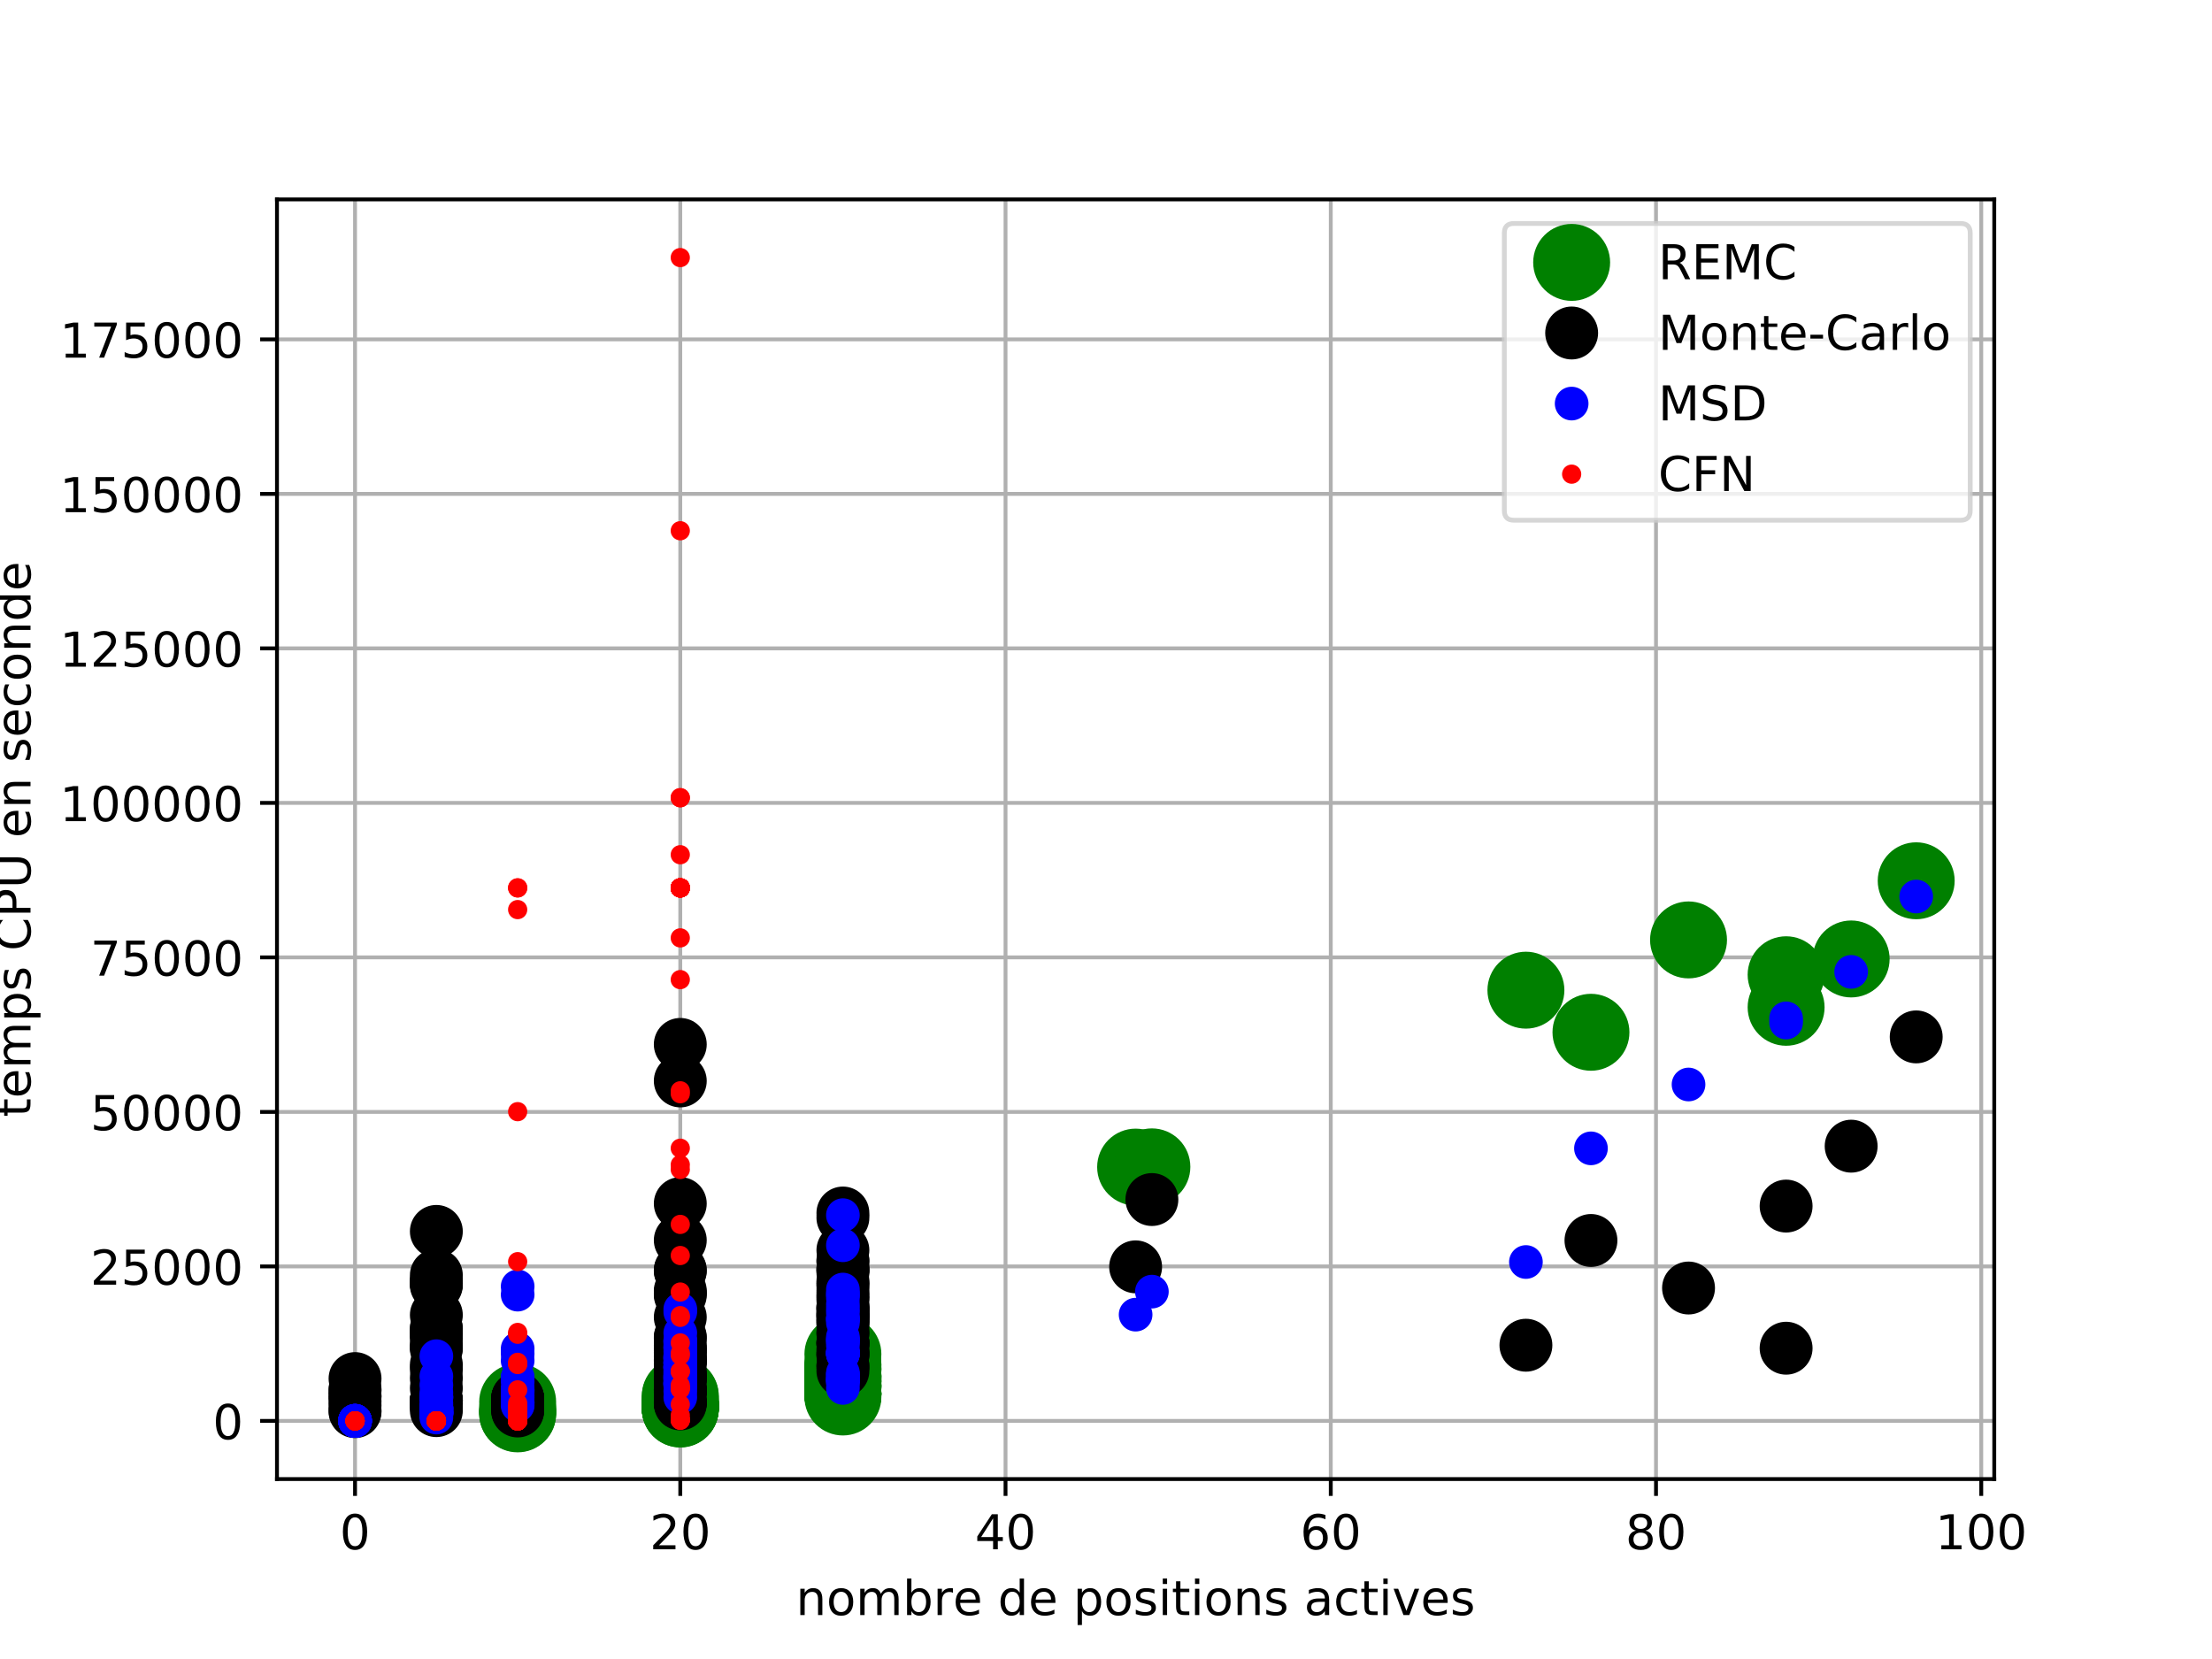 <?xml version="1.0" encoding="utf-8" standalone="no"?>
<!DOCTYPE svg PUBLIC "-//W3C//DTD SVG 1.1//EN"
  "http://www.w3.org/Graphics/SVG/1.1/DTD/svg11.dtd">
<!-- Created with matplotlib (http://matplotlib.org/) -->
<svg height="345pt" version="1.1" viewBox="0 0 460 345" width="460pt" xmlns="http://www.w3.org/2000/svg" xmlns:xlink="http://www.w3.org/1999/xlink">
 <defs>
  <style type="text/css">
*{stroke-linecap:butt;stroke-linejoin:round;}
  </style>
 </defs>
 <g id="figure_1">
  <g id="patch_1">
   <path d="M 0 345.6 
L 460.8 345.6 
L 460.8 0 
L 0 0 
z
" style="fill:#ffffff;"/>
  </g>
  <g id="axes_1">
   <g id="patch_2">
    <path d="M 57.6 307.584 
L 414.72 307.584 
L 414.72 41.472 
L 57.6 41.472 
z
" style="fill:#ffffff;"/>
   </g>
   <g id="matplotlib.axis_1">
    <g id="xtick_1">
     <g id="line2d_1">
      <path clip-path="url(#p0a01b6b40d)" d="M 73.833 307.584 
L 73.833 41.472 
" style="fill:none;stroke:#b0b0b0;stroke-linecap:square;stroke-width:0.8;"/>
     </g>
     <g id="line2d_2">
      <defs>
       <path d="M 0 0 
L 0 3.5 
" id="m143c3bc6e9" style="stroke:#000000;stroke-width:0.8;"/>
      </defs>
      <g>
       <use style="stroke:#000000;stroke-width:0.8;" x="73.833" xlink:href="#m143c3bc6e9" y="307.584"/>
      </g>
     </g>
     <g id="text_1">
      <!-- 0 -->
      <defs>
       <path d="M 31.781 66.406 
Q 24.172 66.406 20.328 58.906 
Q 16.5 51.422 16.5 36.375 
Q 16.5 21.391 20.328 13.891 
Q 24.172 6.391 31.781 6.391 
Q 39.453 6.391 43.281 13.891 
Q 47.125 21.391 47.125 36.375 
Q 47.125 51.422 43.281 58.906 
Q 39.453 66.406 31.781 66.406 
M 31.781 74.219 
Q 44.047 74.219 50.516 64.516 
Q 56.984 54.828 56.984 36.375 
Q 56.984 17.969 50.516 8.266 
Q 44.047 -1.422 31.781 -1.422 
Q 19.531 -1.422 13.062 8.266 
Q 6.594 17.969 6.594 36.375 
Q 6.594 54.828 13.062 64.516 
Q 19.531 74.219 31.781 74.219 
" id="DejaVuSans-30"/>
      </defs>
      <g transform="translate(70.651 322.182)scale(0.1 -0.1)">
       <use xlink:href="#DejaVuSans-30"/>
      </g>
     </g>
    </g>
    <g id="xtick_2">
     <g id="line2d_3">
      <path clip-path="url(#p0a01b6b40d)" d="M 141.469 307.584 
L 141.469 41.472 
" style="fill:none;stroke:#b0b0b0;stroke-linecap:square;stroke-width:0.8;"/>
     </g>
     <g id="line2d_4">
      <g>
       <use style="stroke:#000000;stroke-width:0.8;" x="141.469" xlink:href="#m143c3bc6e9" y="307.584"/>
      </g>
     </g>
     <g id="text_2">
      <!-- 20 -->
      <defs>
       <path d="M 19.188 8.297 
L 53.609 8.297 
L 53.609 0 
L 7.328 0 
L 7.328 8.297 
Q 12.938 14.109 22.625 23.891 
Q 32.328 33.688 34.812 36.531 
Q 39.547 41.844 41.422 45.531 
Q 43.312 49.219 43.312 52.781 
Q 43.312 58.594 39.234 62.25 
Q 35.156 65.922 28.609 65.922 
Q 23.969 65.922 18.812 64.312 
Q 13.672 62.703 7.812 59.422 
L 7.812 69.391 
Q 13.766 71.781 18.938 73 
Q 24.125 74.219 28.422 74.219 
Q 39.75 74.219 46.484 68.547 
Q 53.219 62.891 53.219 53.422 
Q 53.219 48.922 51.531 44.891 
Q 49.859 40.875 45.406 35.406 
Q 44.188 33.984 37.641 27.219 
Q 31.109 20.453 19.188 8.297 
" id="DejaVuSans-32"/>
      </defs>
      <g transform="translate(135.107 322.182)scale(0.1 -0.1)">
       <use xlink:href="#DejaVuSans-32"/>
       <use x="63.623" xlink:href="#DejaVuSans-30"/>
      </g>
     </g>
    </g>
    <g id="xtick_3">
     <g id="line2d_5">
      <path clip-path="url(#p0a01b6b40d)" d="M 209.105 307.584 
L 209.105 41.472 
" style="fill:none;stroke:#b0b0b0;stroke-linecap:square;stroke-width:0.8;"/>
     </g>
     <g id="line2d_6">
      <g>
       <use style="stroke:#000000;stroke-width:0.8;" x="209.105" xlink:href="#m143c3bc6e9" y="307.584"/>
      </g>
     </g>
     <g id="text_3">
      <!-- 40 -->
      <defs>
       <path d="M 37.797 64.312 
L 12.891 25.391 
L 37.797 25.391 
z
M 35.203 72.906 
L 47.609 72.906 
L 47.609 25.391 
L 58.016 25.391 
L 58.016 17.188 
L 47.609 17.188 
L 47.609 0 
L 37.797 0 
L 37.797 17.188 
L 4.891 17.188 
L 4.891 26.703 
z
" id="DejaVuSans-34"/>
      </defs>
      <g transform="translate(202.743 322.182)scale(0.1 -0.1)">
       <use xlink:href="#DejaVuSans-34"/>
       <use x="63.623" xlink:href="#DejaVuSans-30"/>
      </g>
     </g>
    </g>
    <g id="xtick_4">
     <g id="line2d_7">
      <path clip-path="url(#p0a01b6b40d)" d="M 276.742 307.584 
L 276.742 41.472 
" style="fill:none;stroke:#b0b0b0;stroke-linecap:square;stroke-width:0.8;"/>
     </g>
     <g id="line2d_8">
      <g>
       <use style="stroke:#000000;stroke-width:0.8;" x="276.742" xlink:href="#m143c3bc6e9" y="307.584"/>
      </g>
     </g>
     <g id="text_4">
      <!-- 60 -->
      <defs>
       <path d="M 33.016 40.375 
Q 26.375 40.375 22.484 35.828 
Q 18.609 31.297 18.609 23.391 
Q 18.609 15.531 22.484 10.953 
Q 26.375 6.391 33.016 6.391 
Q 39.656 6.391 43.531 10.953 
Q 47.406 15.531 47.406 23.391 
Q 47.406 31.297 43.531 35.828 
Q 39.656 40.375 33.016 40.375 
M 52.594 71.297 
L 52.594 62.312 
Q 48.875 64.062 45.094 64.984 
Q 41.312 65.922 37.594 65.922 
Q 27.828 65.922 22.672 59.328 
Q 17.531 52.734 16.797 39.406 
Q 19.672 43.656 24.016 45.922 
Q 28.375 48.188 33.594 48.188 
Q 44.578 48.188 50.953 41.516 
Q 57.328 34.859 57.328 23.391 
Q 57.328 12.156 50.688 5.359 
Q 44.047 -1.422 33.016 -1.422 
Q 20.359 -1.422 13.672 8.266 
Q 6.984 17.969 6.984 36.375 
Q 6.984 53.656 15.188 63.938 
Q 23.391 74.219 37.203 74.219 
Q 40.922 74.219 44.703 73.484 
Q 48.484 72.75 52.594 71.297 
" id="DejaVuSans-36"/>
      </defs>
      <g transform="translate(270.379 322.182)scale(0.1 -0.1)">
       <use xlink:href="#DejaVuSans-36"/>
       <use x="63.623" xlink:href="#DejaVuSans-30"/>
      </g>
     </g>
    </g>
    <g id="xtick_5">
     <g id="line2d_9">
      <path clip-path="url(#p0a01b6b40d)" d="M 344.378 307.584 
L 344.378 41.472 
" style="fill:none;stroke:#b0b0b0;stroke-linecap:square;stroke-width:0.8;"/>
     </g>
     <g id="line2d_10">
      <g>
       <use style="stroke:#000000;stroke-width:0.8;" x="344.378" xlink:href="#m143c3bc6e9" y="307.584"/>
      </g>
     </g>
     <g id="text_5">
      <!-- 80 -->
      <defs>
       <path d="M 31.781 34.625 
Q 24.75 34.625 20.719 30.859 
Q 16.703 27.094 16.703 20.516 
Q 16.703 13.922 20.719 10.156 
Q 24.75 6.391 31.781 6.391 
Q 38.812 6.391 42.859 10.172 
Q 46.922 13.969 46.922 20.516 
Q 46.922 27.094 42.891 30.859 
Q 38.875 34.625 31.781 34.625 
M 21.922 38.812 
Q 15.578 40.375 12.031 44.719 
Q 8.5 49.078 8.5 55.328 
Q 8.5 64.062 14.719 69.141 
Q 20.953 74.219 31.781 74.219 
Q 42.672 74.219 48.875 69.141 
Q 55.078 64.062 55.078 55.328 
Q 55.078 49.078 51.531 44.719 
Q 48 40.375 41.703 38.812 
Q 48.828 37.156 52.797 32.312 
Q 56.781 27.484 56.781 20.516 
Q 56.781 9.906 50.312 4.234 
Q 43.844 -1.422 31.781 -1.422 
Q 19.734 -1.422 13.25 4.234 
Q 6.781 9.906 6.781 20.516 
Q 6.781 27.484 10.781 32.312 
Q 14.797 37.156 21.922 38.812 
M 18.312 54.391 
Q 18.312 48.734 21.844 45.562 
Q 25.391 42.391 31.781 42.391 
Q 38.141 42.391 41.719 45.562 
Q 45.312 48.734 45.312 54.391 
Q 45.312 60.062 41.719 63.234 
Q 38.141 66.406 31.781 66.406 
Q 25.391 66.406 21.844 63.234 
Q 18.312 60.062 18.312 54.391 
" id="DejaVuSans-38"/>
      </defs>
      <g transform="translate(338.016 322.182)scale(0.1 -0.1)">
       <use xlink:href="#DejaVuSans-38"/>
       <use x="63.623" xlink:href="#DejaVuSans-30"/>
      </g>
     </g>
    </g>
    <g id="xtick_6">
     <g id="line2d_11">
      <path clip-path="url(#p0a01b6b40d)" d="M 412.015 307.584 
L 412.015 41.472 
" style="fill:none;stroke:#b0b0b0;stroke-linecap:square;stroke-width:0.8;"/>
     </g>
     <g id="line2d_12">
      <g>
       <use style="stroke:#000000;stroke-width:0.8;" x="412.015" xlink:href="#m143c3bc6e9" y="307.584"/>
      </g>
     </g>
     <g id="text_6">
      <!-- 100 -->
      <defs>
       <path d="M 12.406 8.297 
L 28.516 8.297 
L 28.516 63.922 
L 10.984 60.406 
L 10.984 69.391 
L 28.422 72.906 
L 38.281 72.906 
L 38.281 8.297 
L 54.391 8.297 
L 54.391 0 
L 12.406 0 
z
" id="DejaVuSans-31"/>
      </defs>
      <g transform="translate(402.471 322.182)scale(0.1 -0.1)">
       <use xlink:href="#DejaVuSans-31"/>
       <use x="63.623" xlink:href="#DejaVuSans-30"/>
       <use x="127.246" xlink:href="#DejaVuSans-30"/>
      </g>
     </g>
    </g>
    <g id="text_7">
     <!-- nombre de positions actives -->
     <defs>
      <path d="M 54.891 33.016 
L 54.891 0 
L 45.906 0 
L 45.906 32.719 
Q 45.906 40.484 42.875 44.328 
Q 39.844 48.188 33.797 48.188 
Q 26.516 48.188 22.312 43.547 
Q 18.109 38.922 18.109 30.906 
L 18.109 0 
L 9.078 0 
L 9.078 54.688 
L 18.109 54.688 
L 18.109 46.188 
Q 21.344 51.125 25.703 53.562 
Q 30.078 56 35.797 56 
Q 45.219 56 50.047 50.172 
Q 54.891 44.344 54.891 33.016 
" id="DejaVuSans-6e"/>
      <path d="M 30.609 48.391 
Q 23.391 48.391 19.188 42.75 
Q 14.984 37.109 14.984 27.297 
Q 14.984 17.484 19.156 11.844 
Q 23.344 6.203 30.609 6.203 
Q 37.797 6.203 41.984 11.859 
Q 46.188 17.531 46.188 27.297 
Q 46.188 37.016 41.984 42.703 
Q 37.797 48.391 30.609 48.391 
M 30.609 56 
Q 42.328 56 49.016 48.375 
Q 55.719 40.766 55.719 27.297 
Q 55.719 13.875 49.016 6.219 
Q 42.328 -1.422 30.609 -1.422 
Q 18.844 -1.422 12.172 6.219 
Q 5.516 13.875 5.516 27.297 
Q 5.516 40.766 12.172 48.375 
Q 18.844 56 30.609 56 
" id="DejaVuSans-6f"/>
      <path d="M 52 44.188 
Q 55.375 50.25 60.062 53.125 
Q 64.75 56 71.094 56 
Q 79.641 56 84.281 50.016 
Q 88.922 44.047 88.922 33.016 
L 88.922 0 
L 79.891 0 
L 79.891 32.719 
Q 79.891 40.578 77.094 44.375 
Q 74.312 48.188 68.609 48.188 
Q 61.625 48.188 57.562 43.547 
Q 53.516 38.922 53.516 30.906 
L 53.516 0 
L 44.484 0 
L 44.484 32.719 
Q 44.484 40.625 41.703 44.406 
Q 38.922 48.188 33.109 48.188 
Q 26.219 48.188 22.156 43.531 
Q 18.109 38.875 18.109 30.906 
L 18.109 0 
L 9.078 0 
L 9.078 54.688 
L 18.109 54.688 
L 18.109 46.188 
Q 21.188 51.219 25.484 53.609 
Q 29.781 56 35.688 56 
Q 41.656 56 45.828 52.969 
Q 50 49.953 52 44.188 
" id="DejaVuSans-6d"/>
      <path d="M 48.688 27.297 
Q 48.688 37.203 44.609 42.844 
Q 40.531 48.484 33.406 48.484 
Q 26.266 48.484 22.188 42.844 
Q 18.109 37.203 18.109 27.297 
Q 18.109 17.391 22.188 11.75 
Q 26.266 6.109 33.406 6.109 
Q 40.531 6.109 44.609 11.75 
Q 48.688 17.391 48.688 27.297 
M 18.109 46.391 
Q 20.953 51.266 25.266 53.625 
Q 29.594 56 35.594 56 
Q 45.562 56 51.781 48.094 
Q 58.016 40.188 58.016 27.297 
Q 58.016 14.406 51.781 6.484 
Q 45.562 -1.422 35.594 -1.422 
Q 29.594 -1.422 25.266 0.953 
Q 20.953 3.328 18.109 8.203 
L 18.109 0 
L 9.078 0 
L 9.078 75.984 
L 18.109 75.984 
z
" id="DejaVuSans-62"/>
      <path d="M 41.109 46.297 
Q 39.594 47.172 37.812 47.578 
Q 36.031 48 33.891 48 
Q 26.266 48 22.188 43.047 
Q 18.109 38.094 18.109 28.812 
L 18.109 0 
L 9.078 0 
L 9.078 54.688 
L 18.109 54.688 
L 18.109 46.188 
Q 20.953 51.172 25.484 53.578 
Q 30.031 56 36.531 56 
Q 37.453 56 38.578 55.875 
Q 39.703 55.766 41.062 55.516 
z
" id="DejaVuSans-72"/>
      <path d="M 56.203 29.594 
L 56.203 25.203 
L 14.891 25.203 
Q 15.484 15.922 20.484 11.062 
Q 25.484 6.203 34.422 6.203 
Q 39.594 6.203 44.453 7.469 
Q 49.312 8.734 54.109 11.281 
L 54.109 2.781 
Q 49.266 0.734 44.188 -0.344 
Q 39.109 -1.422 33.891 -1.422 
Q 20.797 -1.422 13.156 6.188 
Q 5.516 13.812 5.516 26.812 
Q 5.516 40.234 12.766 48.109 
Q 20.016 56 32.328 56 
Q 43.359 56 49.781 48.891 
Q 56.203 41.797 56.203 29.594 
M 47.219 32.234 
Q 47.125 39.594 43.094 43.984 
Q 39.062 48.391 32.422 48.391 
Q 24.906 48.391 20.391 44.141 
Q 15.875 39.891 15.188 32.172 
z
" id="DejaVuSans-65"/>
      <path id="DejaVuSans-20"/>
      <path d="M 45.406 46.391 
L 45.406 75.984 
L 54.391 75.984 
L 54.391 0 
L 45.406 0 
L 45.406 8.203 
Q 42.578 3.328 38.25 0.953 
Q 33.938 -1.422 27.875 -1.422 
Q 17.969 -1.422 11.734 6.484 
Q 5.516 14.406 5.516 27.297 
Q 5.516 40.188 11.734 48.094 
Q 17.969 56 27.875 56 
Q 33.938 56 38.25 53.625 
Q 42.578 51.266 45.406 46.391 
M 14.797 27.297 
Q 14.797 17.391 18.875 11.75 
Q 22.953 6.109 30.078 6.109 
Q 37.203 6.109 41.297 11.75 
Q 45.406 17.391 45.406 27.297 
Q 45.406 37.203 41.297 42.844 
Q 37.203 48.484 30.078 48.484 
Q 22.953 48.484 18.875 42.844 
Q 14.797 37.203 14.797 27.297 
" id="DejaVuSans-64"/>
      <path d="M 18.109 8.203 
L 18.109 -20.797 
L 9.078 -20.797 
L 9.078 54.688 
L 18.109 54.688 
L 18.109 46.391 
Q 20.953 51.266 25.266 53.625 
Q 29.594 56 35.594 56 
Q 45.562 56 51.781 48.094 
Q 58.016 40.188 58.016 27.297 
Q 58.016 14.406 51.781 6.484 
Q 45.562 -1.422 35.594 -1.422 
Q 29.594 -1.422 25.266 0.953 
Q 20.953 3.328 18.109 8.203 
M 48.688 27.297 
Q 48.688 37.203 44.609 42.844 
Q 40.531 48.484 33.406 48.484 
Q 26.266 48.484 22.188 42.844 
Q 18.109 37.203 18.109 27.297 
Q 18.109 17.391 22.188 11.75 
Q 26.266 6.109 33.406 6.109 
Q 40.531 6.109 44.609 11.75 
Q 48.688 17.391 48.688 27.297 
" id="DejaVuSans-70"/>
      <path d="M 44.281 53.078 
L 44.281 44.578 
Q 40.484 46.531 36.375 47.5 
Q 32.281 48.484 27.875 48.484 
Q 21.188 48.484 17.844 46.438 
Q 14.5 44.391 14.5 40.281 
Q 14.5 37.156 16.891 35.375 
Q 19.281 33.594 26.516 31.984 
L 29.594 31.297 
Q 39.156 29.25 43.188 25.516 
Q 47.219 21.781 47.219 15.094 
Q 47.219 7.469 41.188 3.016 
Q 35.156 -1.422 24.609 -1.422 
Q 20.219 -1.422 15.453 -0.562 
Q 10.688 0.297 5.422 2 
L 5.422 11.281 
Q 10.406 8.688 15.234 7.391 
Q 20.062 6.109 24.812 6.109 
Q 31.156 6.109 34.562 8.281 
Q 37.984 10.453 37.984 14.406 
Q 37.984 18.062 35.516 20.016 
Q 33.062 21.969 24.703 23.781 
L 21.578 24.516 
Q 13.234 26.266 9.516 29.906 
Q 5.812 33.547 5.812 39.891 
Q 5.812 47.609 11.281 51.797 
Q 16.75 56 26.812 56 
Q 31.781 56 36.172 55.266 
Q 40.578 54.547 44.281 53.078 
" id="DejaVuSans-73"/>
      <path d="M 9.422 54.688 
L 18.406 54.688 
L 18.406 0 
L 9.422 0 
z
M 9.422 75.984 
L 18.406 75.984 
L 18.406 64.594 
L 9.422 64.594 
z
" id="DejaVuSans-69"/>
      <path d="M 18.312 70.219 
L 18.312 54.688 
L 36.812 54.688 
L 36.812 47.703 
L 18.312 47.703 
L 18.312 18.016 
Q 18.312 11.328 20.141 9.422 
Q 21.969 7.516 27.594 7.516 
L 36.812 7.516 
L 36.812 0 
L 27.594 0 
Q 17.188 0 13.234 3.875 
Q 9.281 7.766 9.281 18.016 
L 9.281 47.703 
L 2.688 47.703 
L 2.688 54.688 
L 9.281 54.688 
L 9.281 70.219 
z
" id="DejaVuSans-74"/>
      <path d="M 34.281 27.484 
Q 23.391 27.484 19.188 25 
Q 14.984 22.516 14.984 16.5 
Q 14.984 11.719 18.141 8.906 
Q 21.297 6.109 26.703 6.109 
Q 34.188 6.109 38.703 11.406 
Q 43.219 16.703 43.219 25.484 
L 43.219 27.484 
z
M 52.203 31.203 
L 52.203 0 
L 43.219 0 
L 43.219 8.297 
Q 40.141 3.328 35.547 0.953 
Q 30.953 -1.422 24.312 -1.422 
Q 15.922 -1.422 10.953 3.297 
Q 6 8.016 6 15.922 
Q 6 25.141 12.172 29.828 
Q 18.359 34.516 30.609 34.516 
L 43.219 34.516 
L 43.219 35.406 
Q 43.219 41.609 39.141 45 
Q 35.062 48.391 27.688 48.391 
Q 23 48.391 18.547 47.266 
Q 14.109 46.141 10.016 43.891 
L 10.016 52.203 
Q 14.938 54.109 19.578 55.047 
Q 24.219 56 28.609 56 
Q 40.484 56 46.344 49.844 
Q 52.203 43.703 52.203 31.203 
" id="DejaVuSans-61"/>
      <path d="M 48.781 52.594 
L 48.781 44.188 
Q 44.969 46.297 41.141 47.344 
Q 37.312 48.391 33.406 48.391 
Q 24.656 48.391 19.812 42.844 
Q 14.984 37.312 14.984 27.297 
Q 14.984 17.281 19.812 11.734 
Q 24.656 6.203 33.406 6.203 
Q 37.312 6.203 41.141 7.25 
Q 44.969 8.297 48.781 10.406 
L 48.781 2.094 
Q 45.016 0.344 40.984 -0.531 
Q 36.969 -1.422 32.422 -1.422 
Q 20.062 -1.422 12.781 6.344 
Q 5.516 14.109 5.516 27.297 
Q 5.516 40.672 12.859 48.328 
Q 20.219 56 33.016 56 
Q 37.156 56 41.109 55.141 
Q 45.062 54.297 48.781 52.594 
" id="DejaVuSans-63"/>
      <path d="M 2.984 54.688 
L 12.5 54.688 
L 29.594 8.797 
L 46.688 54.688 
L 56.203 54.688 
L 35.688 0 
L 23.484 0 
z
" id="DejaVuSans-76"/>
     </defs>
     <g transform="translate(165.526 335.861)scale(0.1 -0.1)">
      <use xlink:href="#DejaVuSans-6e"/>
      <use x="63.379" xlink:href="#DejaVuSans-6f"/>
      <use x="124.561" xlink:href="#DejaVuSans-6d"/>
      <use x="221.973" xlink:href="#DejaVuSans-62"/>
      <use x="285.449" xlink:href="#DejaVuSans-72"/>
      <use x="326.531" xlink:href="#DejaVuSans-65"/>
      <use x="388.055" xlink:href="#DejaVuSans-20"/>
      <use x="419.842" xlink:href="#DejaVuSans-64"/>
      <use x="483.318" xlink:href="#DejaVuSans-65"/>
      <use x="544.842" xlink:href="#DejaVuSans-20"/>
      <use x="576.629" xlink:href="#DejaVuSans-70"/>
      <use x="640.105" xlink:href="#DejaVuSans-6f"/>
      <use x="701.287" xlink:href="#DejaVuSans-73"/>
      <use x="753.387" xlink:href="#DejaVuSans-69"/>
      <use x="781.17" xlink:href="#DejaVuSans-74"/>
      <use x="820.379" xlink:href="#DejaVuSans-69"/>
      <use x="848.162" xlink:href="#DejaVuSans-6f"/>
      <use x="909.344" xlink:href="#DejaVuSans-6e"/>
      <use x="972.723" xlink:href="#DejaVuSans-73"/>
      <use x="1024.822" xlink:href="#DejaVuSans-20"/>
      <use x="1056.609" xlink:href="#DejaVuSans-61"/>
      <use x="1117.889" xlink:href="#DejaVuSans-63"/>
      <use x="1172.869" xlink:href="#DejaVuSans-74"/>
      <use x="1212.078" xlink:href="#DejaVuSans-69"/>
      <use x="1239.861" xlink:href="#DejaVuSans-76"/>
      <use x="1299.041" xlink:href="#DejaVuSans-65"/>
      <use x="1360.564" xlink:href="#DejaVuSans-73"/>
     </g>
    </g>
   </g>
   <g id="matplotlib.axis_2">
    <g id="ytick_1">
     <g id="line2d_13">
      <path clip-path="url(#p0a01b6b40d)" d="M 57.6 295.488 
L 414.72 295.488 
" style="fill:none;stroke:#b0b0b0;stroke-linecap:square;stroke-width:0.8;"/>
     </g>
     <g id="line2d_14">
      <defs>
       <path d="M 0 0 
L -3.5 0 
" id="m1b87e09445" style="stroke:#000000;stroke-width:0.8;"/>
      </defs>
      <g>
       <use style="stroke:#000000;stroke-width:0.8;" x="57.6" xlink:href="#m1b87e09445" y="295.488"/>
      </g>
     </g>
     <g id="text_8">
      <!-- 0 -->
      <g transform="translate(44.237 299.287)scale(0.1 -0.1)">
       <use xlink:href="#DejaVuSans-30"/>
      </g>
     </g>
    </g>
    <g id="ytick_2">
     <g id="line2d_15">
      <path clip-path="url(#p0a01b6b40d)" d="M 57.6 263.358 
L 414.72 263.358 
" style="fill:none;stroke:#b0b0b0;stroke-linecap:square;stroke-width:0.8;"/>
     </g>
     <g id="line2d_16">
      <g>
       <use style="stroke:#000000;stroke-width:0.8;" x="57.6" xlink:href="#m1b87e09445" y="263.358"/>
      </g>
     </g>
     <g id="text_9">
      <!-- 25000 -->
      <defs>
       <path d="M 10.797 72.906 
L 49.516 72.906 
L 49.516 64.594 
L 19.828 64.594 
L 19.828 46.734 
Q 21.969 47.469 24.109 47.828 
Q 26.266 48.188 28.422 48.188 
Q 40.625 48.188 47.75 41.5 
Q 54.891 34.812 54.891 23.391 
Q 54.891 11.625 47.562 5.094 
Q 40.234 -1.422 26.906 -1.422 
Q 22.312 -1.422 17.547 -0.641 
Q 12.797 0.141 7.719 1.703 
L 7.719 11.625 
Q 12.109 9.234 16.797 8.062 
Q 21.484 6.891 26.703 6.891 
Q 35.156 6.891 40.078 11.328 
Q 45.016 15.766 45.016 23.391 
Q 45.016 31 40.078 35.438 
Q 35.156 39.891 26.703 39.891 
Q 22.75 39.891 18.812 39.016 
Q 14.891 38.141 10.797 36.281 
z
" id="DejaVuSans-35"/>
      </defs>
      <g transform="translate(18.788 267.157)scale(0.1 -0.1)">
       <use xlink:href="#DejaVuSans-32"/>
       <use x="63.623" xlink:href="#DejaVuSans-35"/>
       <use x="127.246" xlink:href="#DejaVuSans-30"/>
       <use x="190.869" xlink:href="#DejaVuSans-30"/>
       <use x="254.492" xlink:href="#DejaVuSans-30"/>
      </g>
     </g>
    </g>
    <g id="ytick_3">
     <g id="line2d_17">
      <path clip-path="url(#p0a01b6b40d)" d="M 57.6 231.228 
L 414.72 231.228 
" style="fill:none;stroke:#b0b0b0;stroke-linecap:square;stroke-width:0.8;"/>
     </g>
     <g id="line2d_18">
      <g>
       <use style="stroke:#000000;stroke-width:0.8;" x="57.6" xlink:href="#m1b87e09445" y="231.228"/>
      </g>
     </g>
     <g id="text_10">
      <!-- 50000 -->
      <g transform="translate(18.788 235.027)scale(0.1 -0.1)">
       <use xlink:href="#DejaVuSans-35"/>
       <use x="63.623" xlink:href="#DejaVuSans-30"/>
       <use x="127.246" xlink:href="#DejaVuSans-30"/>
       <use x="190.869" xlink:href="#DejaVuSans-30"/>
       <use x="254.492" xlink:href="#DejaVuSans-30"/>
      </g>
     </g>
    </g>
    <g id="ytick_4">
     <g id="line2d_19">
      <path clip-path="url(#p0a01b6b40d)" d="M 57.6 199.098 
L 414.72 199.098 
" style="fill:none;stroke:#b0b0b0;stroke-linecap:square;stroke-width:0.8;"/>
     </g>
     <g id="line2d_20">
      <g>
       <use style="stroke:#000000;stroke-width:0.8;" x="57.6" xlink:href="#m1b87e09445" y="199.098"/>
      </g>
     </g>
     <g id="text_11">
      <!-- 75000 -->
      <defs>
       <path d="M 8.203 72.906 
L 55.078 72.906 
L 55.078 68.703 
L 28.609 0 
L 18.312 0 
L 43.219 64.594 
L 8.203 64.594 
z
" id="DejaVuSans-37"/>
      </defs>
      <g transform="translate(18.788 202.897)scale(0.1 -0.1)">
       <use xlink:href="#DejaVuSans-37"/>
       <use x="63.623" xlink:href="#DejaVuSans-35"/>
       <use x="127.246" xlink:href="#DejaVuSans-30"/>
       <use x="190.869" xlink:href="#DejaVuSans-30"/>
       <use x="254.492" xlink:href="#DejaVuSans-30"/>
      </g>
     </g>
    </g>
    <g id="ytick_5">
     <g id="line2d_21">
      <path clip-path="url(#p0a01b6b40d)" d="M 57.6 166.968 
L 414.72 166.968 
" style="fill:none;stroke:#b0b0b0;stroke-linecap:square;stroke-width:0.8;"/>
     </g>
     <g id="line2d_22">
      <g>
       <use style="stroke:#000000;stroke-width:0.8;" x="57.6" xlink:href="#m1b87e09445" y="166.968"/>
      </g>
     </g>
     <g id="text_12">
      <!-- 100000 -->
      <g transform="translate(12.425 170.767)scale(0.1 -0.1)">
       <use xlink:href="#DejaVuSans-31"/>
       <use x="63.623" xlink:href="#DejaVuSans-30"/>
       <use x="127.246" xlink:href="#DejaVuSans-30"/>
       <use x="190.869" xlink:href="#DejaVuSans-30"/>
       <use x="254.492" xlink:href="#DejaVuSans-30"/>
       <use x="318.115" xlink:href="#DejaVuSans-30"/>
      </g>
     </g>
    </g>
    <g id="ytick_6">
     <g id="line2d_23">
      <path clip-path="url(#p0a01b6b40d)" d="M 57.6 134.837 
L 414.72 134.837 
" style="fill:none;stroke:#b0b0b0;stroke-linecap:square;stroke-width:0.8;"/>
     </g>
     <g id="line2d_24">
      <g>
       <use style="stroke:#000000;stroke-width:0.8;" x="57.6" xlink:href="#m1b87e09445" y="134.837"/>
      </g>
     </g>
     <g id="text_13">
      <!-- 125000 -->
      <g transform="translate(12.425 138.637)scale(0.1 -0.1)">
       <use xlink:href="#DejaVuSans-31"/>
       <use x="63.623" xlink:href="#DejaVuSans-32"/>
       <use x="127.246" xlink:href="#DejaVuSans-35"/>
       <use x="190.869" xlink:href="#DejaVuSans-30"/>
       <use x="254.492" xlink:href="#DejaVuSans-30"/>
       <use x="318.115" xlink:href="#DejaVuSans-30"/>
      </g>
     </g>
    </g>
    <g id="ytick_7">
     <g id="line2d_25">
      <path clip-path="url(#p0a01b6b40d)" d="M 57.6 102.707 
L 414.72 102.707 
" style="fill:none;stroke:#b0b0b0;stroke-linecap:square;stroke-width:0.8;"/>
     </g>
     <g id="line2d_26">
      <g>
       <use style="stroke:#000000;stroke-width:0.8;" x="57.6" xlink:href="#m1b87e09445" y="102.707"/>
      </g>
     </g>
     <g id="text_14">
      <!-- 150000 -->
      <g transform="translate(12.425 106.507)scale(0.1 -0.1)">
       <use xlink:href="#DejaVuSans-31"/>
       <use x="63.623" xlink:href="#DejaVuSans-35"/>
       <use x="127.246" xlink:href="#DejaVuSans-30"/>
       <use x="190.869" xlink:href="#DejaVuSans-30"/>
       <use x="254.492" xlink:href="#DejaVuSans-30"/>
       <use x="318.115" xlink:href="#DejaVuSans-30"/>
      </g>
     </g>
    </g>
    <g id="ytick_8">
     <g id="line2d_27">
      <path clip-path="url(#p0a01b6b40d)" d="M 57.6 70.577 
L 414.72 70.577 
" style="fill:none;stroke:#b0b0b0;stroke-linecap:square;stroke-width:0.8;"/>
     </g>
     <g id="line2d_28">
      <g>
       <use style="stroke:#000000;stroke-width:0.8;" x="57.6" xlink:href="#m1b87e09445" y="70.577"/>
      </g>
     </g>
     <g id="text_15">
      <!-- 175000 -->
      <g transform="translate(12.425 74.376)scale(0.1 -0.1)">
       <use xlink:href="#DejaVuSans-31"/>
       <use x="63.623" xlink:href="#DejaVuSans-37"/>
       <use x="127.246" xlink:href="#DejaVuSans-35"/>
       <use x="190.869" xlink:href="#DejaVuSans-30"/>
       <use x="254.492" xlink:href="#DejaVuSans-30"/>
       <use x="318.115" xlink:href="#DejaVuSans-30"/>
      </g>
     </g>
    </g>
    <g id="text_16">
     <!-- temps CPU en seconde -->
     <defs>
      <path d="M 64.406 67.281 
L 64.406 56.891 
Q 59.422 61.531 53.781 63.812 
Q 48.141 66.109 41.797 66.109 
Q 29.297 66.109 22.656 58.469 
Q 16.016 50.828 16.016 36.375 
Q 16.016 21.969 22.656 14.328 
Q 29.297 6.688 41.797 6.688 
Q 48.141 6.688 53.781 8.984 
Q 59.422 11.281 64.406 15.922 
L 64.406 5.609 
Q 59.234 2.094 53.438 0.328 
Q 47.656 -1.422 41.219 -1.422 
Q 24.656 -1.422 15.125 8.703 
Q 5.609 18.844 5.609 36.375 
Q 5.609 53.953 15.125 64.078 
Q 24.656 74.219 41.219 74.219 
Q 47.75 74.219 53.531 72.484 
Q 59.328 70.75 64.406 67.281 
" id="DejaVuSans-43"/>
      <path d="M 19.672 64.797 
L 19.672 37.406 
L 32.078 37.406 
Q 38.969 37.406 42.719 40.969 
Q 46.484 44.531 46.484 51.125 
Q 46.484 57.672 42.719 61.234 
Q 38.969 64.797 32.078 64.797 
z
M 9.812 72.906 
L 32.078 72.906 
Q 44.344 72.906 50.609 67.359 
Q 56.891 61.812 56.891 51.125 
Q 56.891 40.328 50.609 34.812 
Q 44.344 29.297 32.078 29.297 
L 19.672 29.297 
L 19.672 0 
L 9.812 0 
z
" id="DejaVuSans-50"/>
      <path d="M 8.688 72.906 
L 18.609 72.906 
L 18.609 28.609 
Q 18.609 16.891 22.844 11.734 
Q 27.094 6.594 36.625 6.594 
Q 46.094 6.594 50.344 11.734 
Q 54.594 16.891 54.594 28.609 
L 54.594 72.906 
L 64.5 72.906 
L 64.5 27.391 
Q 64.5 13.141 57.438 5.859 
Q 50.391 -1.422 36.625 -1.422 
Q 22.797 -1.422 15.734 5.859 
Q 8.688 13.141 8.688 27.391 
z
" id="DejaVuSans-55"/>
     </defs>
     <g transform="translate(6.345 232.301)rotate(-90)scale(0.1 -0.1)">
      <use xlink:href="#DejaVuSans-74"/>
      <use x="39.209" xlink:href="#DejaVuSans-65"/>
      <use x="100.732" xlink:href="#DejaVuSans-6d"/>
      <use x="198.145" xlink:href="#DejaVuSans-70"/>
      <use x="261.621" xlink:href="#DejaVuSans-73"/>
      <use x="313.721" xlink:href="#DejaVuSans-20"/>
      <use x="345.508" xlink:href="#DejaVuSans-43"/>
      <use x="415.332" xlink:href="#DejaVuSans-50"/>
      <use x="475.635" xlink:href="#DejaVuSans-55"/>
      <use x="548.828" xlink:href="#DejaVuSans-20"/>
      <use x="580.615" xlink:href="#DejaVuSans-65"/>
      <use x="642.139" xlink:href="#DejaVuSans-6e"/>
      <use x="705.518" xlink:href="#DejaVuSans-20"/>
      <use x="737.305" xlink:href="#DejaVuSans-73"/>
      <use x="789.404" xlink:href="#DejaVuSans-65"/>
      <use x="850.928" xlink:href="#DejaVuSans-63"/>
      <use x="905.908" xlink:href="#DejaVuSans-6f"/>
      <use x="967.09" xlink:href="#DejaVuSans-6e"/>
      <use x="1030.469" xlink:href="#DejaVuSans-64"/>
      <use x="1093.945" xlink:href="#DejaVuSans-65"/>
     </g>
    </g>
   </g>
   <g id="line2d_29">
    <defs>
     <path d="M 0 7.5 
C 1.989 7.5 3.897 6.71 5.303 5.303 
C 6.71 3.897 7.5 1.989 7.5 0 
C 7.5 -1.989 6.71 -3.897 5.303 -5.303 
C 3.897 -6.71 1.989 -7.5 0 -7.5 
C -1.989 -7.5 -3.897 -6.71 -5.303 -5.303 
C -6.71 -3.897 -7.5 -1.989 -7.5 0 
C -7.5 1.989 -6.71 3.897 -5.303 5.303 
C -3.897 6.71 -1.989 7.5 0 7.5 
z
" id="m18d07d4c7f" style="stroke:#008000;"/>
    </defs>
    <g clip-path="url(#p0a01b6b40d)">
     <use style="fill:#008000;stroke:#008000;" x="107.651" xlink:href="#m18d07d4c7f" y="294.022"/>
     <use style="fill:#008000;stroke:#008000;" x="107.651" xlink:href="#m18d07d4c7f" y="293.93"/>
     <use style="fill:#008000;stroke:#008000;" x="107.651" xlink:href="#m18d07d4c7f" y="293.284"/>
     <use style="fill:#008000;stroke:#008000;" x="107.651" xlink:href="#m18d07d4c7f" y="291.558"/>
     <use style="fill:#008000;stroke:#008000;" x="107.651" xlink:href="#m18d07d4c7f" y="293.551"/>
     <use style="fill:#008000;stroke:#008000;" x="107.651" xlink:href="#m18d07d4c7f" y="292.883"/>
     <use style="fill:#008000;stroke:#008000;" x="141.469" xlink:href="#m18d07d4c7f" y="292.437"/>
     <use style="fill:#008000;stroke:#008000;" x="141.469" xlink:href="#m18d07d4c7f" y="290.441"/>
     <use style="fill:#008000;stroke:#008000;" x="141.469" xlink:href="#m18d07d4c7f" y="292.234"/>
     <use style="fill:#008000;stroke:#008000;" x="141.469" xlink:href="#m18d07d4c7f" y="292.25"/>
     <use style="fill:#008000;stroke:#008000;" x="141.469" xlink:href="#m18d07d4c7f" y="292.337"/>
     <use style="fill:#008000;stroke:#008000;" x="141.469" xlink:href="#m18d07d4c7f" y="292.331"/>
     <use style="fill:#008000;stroke:#008000;" x="141.469" xlink:href="#m18d07d4c7f" y="292.522"/>
     <use style="fill:#008000;stroke:#008000;" x="141.469" xlink:href="#m18d07d4c7f" y="292.246"/>
     <use style="fill:#008000;stroke:#008000;" x="141.469" xlink:href="#m18d07d4c7f" y="292.222"/>
     <use style="fill:#008000;stroke:#008000;" x="141.469" xlink:href="#m18d07d4c7f" y="290.27"/>
     <use style="fill:#008000;stroke:#008000;" x="141.469" xlink:href="#m18d07d4c7f" y="292.317"/>
     <use style="fill:#008000;stroke:#008000;" x="141.469" xlink:href="#m18d07d4c7f" y="292.555"/>
     <use style="fill:#008000;stroke:#008000;" x="141.469" xlink:href="#m18d07d4c7f" y="292.876"/>
     <use style="fill:#008000;stroke:#008000;" x="141.469" xlink:href="#m18d07d4c7f" y="292.736"/>
     <use style="fill:#008000;stroke:#008000;" x="141.469" xlink:href="#m18d07d4c7f" y="291.08"/>
     <use style="fill:#008000;stroke:#008000;" x="141.469" xlink:href="#m18d07d4c7f" y="292.836"/>
     <use style="fill:#008000;stroke:#008000;" x="141.469" xlink:href="#m18d07d4c7f" y="292.981"/>
     <use style="fill:#008000;stroke:#008000;" x="141.469" xlink:href="#m18d07d4c7f" y="293.009"/>
     <use style="fill:#008000;stroke:#008000;" x="141.469" xlink:href="#m18d07d4c7f" y="292.187"/>
     <use style="fill:#008000;stroke:#008000;" x="141.469" xlink:href="#m18d07d4c7f" y="292.028"/>
     <use style="fill:#008000;stroke:#008000;" x="141.469" xlink:href="#m18d07d4c7f" y="292.065"/>
     <use style="fill:#008000;stroke:#008000;" x="141.469" xlink:href="#m18d07d4c7f" y="292.384"/>
     <use style="fill:#008000;stroke:#008000;" x="141.469" xlink:href="#m18d07d4c7f" y="291.945"/>
     <use style="fill:#008000;stroke:#008000;" x="141.469" xlink:href="#m18d07d4c7f" y="291.622"/>
     <use style="fill:#008000;stroke:#008000;" x="141.469" xlink:href="#m18d07d4c7f" y="292.774"/>
     <use style="fill:#008000;stroke:#008000;" x="141.469" xlink:href="#m18d07d4c7f" y="292.656"/>
     <use style="fill:#008000;stroke:#008000;" x="141.469" xlink:href="#m18d07d4c7f" y="291.385"/>
     <use style="fill:#008000;stroke:#008000;" x="141.469" xlink:href="#m18d07d4c7f" y="292.851"/>
     <use style="fill:#008000;stroke:#008000;" x="141.469" xlink:href="#m18d07d4c7f" y="292.661"/>
     <use style="fill:#008000;stroke:#008000;" x="141.469" xlink:href="#m18d07d4c7f" y="292.705"/>
     <use style="fill:#008000;stroke:#008000;" x="175.287" xlink:href="#m18d07d4c7f" y="288.296"/>
     <use style="fill:#008000;stroke:#008000;" x="175.287" xlink:href="#m18d07d4c7f" y="287.759"/>
     <use style="fill:#008000;stroke:#008000;" x="175.287" xlink:href="#m18d07d4c7f" y="287.995"/>
     <use style="fill:#008000;stroke:#008000;" x="175.287" xlink:href="#m18d07d4c7f" y="288.634"/>
     <use style="fill:#008000;stroke:#008000;" x="175.287" xlink:href="#m18d07d4c7f" y="288.609"/>
     <use style="fill:#008000;stroke:#008000;" x="175.287" xlink:href="#m18d07d4c7f" y="287.153"/>
     <use style="fill:#008000;stroke:#008000;" x="175.287" xlink:href="#m18d07d4c7f" y="287.276"/>
     <use style="fill:#008000;stroke:#008000;" x="175.287" xlink:href="#m18d07d4c7f" y="287.275"/>
     <use style="fill:#008000;stroke:#008000;" x="175.287" xlink:href="#m18d07d4c7f" y="287.34"/>
     <use style="fill:#008000;stroke:#008000;" x="175.287" xlink:href="#m18d07d4c7f" y="283.832"/>
     <use style="fill:#008000;stroke:#008000;" x="175.287" xlink:href="#m18d07d4c7f" y="285.964"/>
     <use style="fill:#008000;stroke:#008000;" x="175.287" xlink:href="#m18d07d4c7f" y="286.287"/>
     <use style="fill:#008000;stroke:#008000;" x="175.287" xlink:href="#m18d07d4c7f" y="286.192"/>
     <use style="fill:#008000;stroke:#008000;" x="175.287" xlink:href="#m18d07d4c7f" y="284.644"/>
     <use style="fill:#008000;stroke:#008000;" x="175.287" xlink:href="#m18d07d4c7f" y="285.031"/>
     <use style="fill:#008000;stroke:#008000;" x="175.287" xlink:href="#m18d07d4c7f" y="284.754"/>
     <use style="fill:#008000;stroke:#008000;" x="175.287" xlink:href="#m18d07d4c7f" y="284.659"/>
     <use style="fill:#008000;stroke:#008000;" x="175.287" xlink:href="#m18d07d4c7f" y="284.245"/>
     <use style="fill:#008000;stroke:#008000;" x="175.287" xlink:href="#m18d07d4c7f" y="283.742"/>
     <use style="fill:#008000;stroke:#008000;" x="175.287" xlink:href="#m18d07d4c7f" y="286.368"/>
     <use style="fill:#008000;stroke:#008000;" x="175.287" xlink:href="#m18d07d4c7f" y="287.073"/>
     <use style="fill:#008000;stroke:#008000;" x="175.287" xlink:href="#m18d07d4c7f" y="286.586"/>
     <use style="fill:#008000;stroke:#008000;" x="175.287" xlink:href="#m18d07d4c7f" y="290.514"/>
     <use style="fill:#008000;stroke:#008000;" x="175.287" xlink:href="#m18d07d4c7f" y="289.756"/>
     <use style="fill:#008000;stroke:#008000;" x="175.287" xlink:href="#m18d07d4c7f" y="289.796"/>
     <use style="fill:#008000;stroke:#008000;" x="175.287" xlink:href="#m18d07d4c7f" y="289.674"/>
     <use style="fill:#008000;stroke:#008000;" x="175.287" xlink:href="#m18d07d4c7f" y="289.762"/>
     <use style="fill:#008000;stroke:#008000;" x="175.287" xlink:href="#m18d07d4c7f" y="289.895"/>
     <use style="fill:#008000;stroke:#008000;" x="175.287" xlink:href="#m18d07d4c7f" y="289.965"/>
     <use style="fill:#008000;stroke:#008000;" x="175.287" xlink:href="#m18d07d4c7f" y="289.941"/>
     <use style="fill:#008000;stroke:#008000;" x="175.287" xlink:href="#m18d07d4c7f" y="289.953"/>
     <use style="fill:#008000;stroke:#008000;" x="175.287" xlink:href="#m18d07d4c7f" y="290.025"/>
     <use style="fill:#008000;stroke:#008000;" x="175.287" xlink:href="#m18d07d4c7f" y="286.738"/>
     <use style="fill:#008000;stroke:#008000;" x="175.287" xlink:href="#m18d07d4c7f" y="286.028"/>
     <use style="fill:#008000;stroke:#008000;" x="175.287" xlink:href="#m18d07d4c7f" y="286.715"/>
     <use style="fill:#008000;stroke:#008000;" x="175.287" xlink:href="#m18d07d4c7f" y="286.206"/>
     <use style="fill:#008000;stroke:#008000;" x="175.287" xlink:href="#m18d07d4c7f" y="281.601"/>
     <use style="fill:#008000;stroke:#008000;" x="175.287" xlink:href="#m18d07d4c7f" y="288.428"/>
     <use style="fill:#008000;stroke:#008000;" x="175.287" xlink:href="#m18d07d4c7f" y="288.212"/>
     <use style="fill:#008000;stroke:#008000;" x="175.287" xlink:href="#m18d07d4c7f" y="288.254"/>
     <use style="fill:#008000;stroke:#008000;" x="175.287" xlink:href="#m18d07d4c7f" y="288.135"/>
     <use style="fill:#008000;stroke:#008000;" x="175.287" xlink:href="#m18d07d4c7f" y="288.106"/>
     <use style="fill:#008000;stroke:#008000;" x="384.96" xlink:href="#m18d07d4c7f" y="199.422"/>
     <use style="fill:#008000;stroke:#008000;" x="236.16" xlink:href="#m18d07d4c7f" y="242.706"/>
     <use style="fill:#008000;stroke:#008000;" x="371.433" xlink:href="#m18d07d4c7f" y="202.705"/>
     <use style="fill:#008000;stroke:#008000;" x="239.542" xlink:href="#m18d07d4c7f" y="242.656"/>
     <use style="fill:#008000;stroke:#008000;" x="330.851" xlink:href="#m18d07d4c7f" y="214.669"/>
     <use style="fill:#008000;stroke:#008000;" x="371.433" xlink:href="#m18d07d4c7f" y="209.473"/>
     <use style="fill:#008000;stroke:#008000;" x="398.487" xlink:href="#m18d07d4c7f" y="183.164"/>
     <use style="fill:#008000;stroke:#008000;" x="317.324" xlink:href="#m18d07d4c7f" y="205.913"/>
     <use style="fill:#008000;stroke:#008000;" x="351.142" xlink:href="#m18d07d4c7f" y="195.461"/>
    </g>
   </g>
   <g id="line2d_30">
    <defs>
     <path d="M 0 5 
C 1.326 5 2.598 4.473 3.536 3.536 
C 4.473 2.598 5 1.326 5 0 
C 5 -1.326 4.473 -2.598 3.536 -3.536 
C 2.598 -4.473 1.326 -5 0 -5 
C -1.326 -5 -2.598 -4.473 -3.536 -3.536 
C -4.473 -2.598 -5 -1.326 -5 0 
C -5 1.326 -4.473 2.598 -3.536 3.536 
C -2.598 4.473 -1.326 5 0 5 
z
" id="mc9a0607983" style="stroke:#000000;"/>
    </defs>
    <g clip-path="url(#p0a01b6b40d)">
     <use style="stroke:#000000;" x="73.833" xlink:href="#mc9a0607983" y="291.404"/>
     <use style="stroke:#000000;" x="73.833" xlink:href="#mc9a0607983" y="290.361"/>
     <use style="stroke:#000000;" x="73.833" xlink:href="#mc9a0607983" y="288.908"/>
     <use style="stroke:#000000;" x="73.833" xlink:href="#mc9a0607983" y="286.686"/>
     <use style="stroke:#000000;" x="73.833" xlink:href="#mc9a0607983" y="290.36"/>
     <use style="stroke:#000000;" x="73.833" xlink:href="#mc9a0607983" y="293.321"/>
     <use style="stroke:#000000;" x="73.833" xlink:href="#mc9a0607983" y="293.564"/>
     <use style="stroke:#000000;" x="73.833" xlink:href="#mc9a0607983" y="289.186"/>
     <use style="stroke:#000000;" x="73.833" xlink:href="#mc9a0607983" y="292.253"/>
     <use style="stroke:#000000;" x="90.742" xlink:href="#mc9a0607983" y="291.916"/>
     <use style="stroke:#000000;" x="90.742" xlink:href="#mc9a0607983" y="277.348"/>
     <use style="stroke:#000000;" x="90.742" xlink:href="#mc9a0607983" y="279.745"/>
     <use style="stroke:#000000;" x="90.742" xlink:href="#mc9a0607983" y="276.366"/>
     <use style="stroke:#000000;" x="90.742" xlink:href="#mc9a0607983" y="278.339"/>
     <use style="stroke:#000000;" x="90.742" xlink:href="#mc9a0607983" y="277.583"/>
     <use style="stroke:#000000;" x="90.742" xlink:href="#mc9a0607983" y="256.078"/>
     <use style="stroke:#000000;" x="90.742" xlink:href="#mc9a0607983" y="273.462"/>
     <use style="stroke:#000000;" x="90.742" xlink:href="#mc9a0607983" y="267.258"/>
     <use style="stroke:#000000;" x="90.742" xlink:href="#mc9a0607983" y="266.349"/>
     <use style="stroke:#000000;" x="90.742" xlink:href="#mc9a0607983" y="266.879"/>
     <use style="stroke:#000000;" x="90.742" xlink:href="#mc9a0607983" y="266.652"/>
     <use style="stroke:#000000;" x="90.742" xlink:href="#mc9a0607983" y="266.912"/>
     <use style="stroke:#000000;" x="90.742" xlink:href="#mc9a0607983" y="276.294"/>
     <use style="stroke:#000000;" x="90.742" xlink:href="#mc9a0607983" y="286.581"/>
     <use style="stroke:#000000;" x="90.742" xlink:href="#mc9a0607983" y="288.662"/>
     <use style="stroke:#000000;" x="90.742" xlink:href="#mc9a0607983" y="284.731"/>
     <use style="stroke:#000000;" x="90.742" xlink:href="#mc9a0607983" y="265.189"/>
     <use style="stroke:#000000;" x="90.742" xlink:href="#mc9a0607983" y="280.47"/>
     <use style="stroke:#000000;" x="90.742" xlink:href="#mc9a0607983" y="283.814"/>
     <use style="stroke:#000000;" x="90.742" xlink:href="#mc9a0607983" y="280.165"/>
     <use style="stroke:#000000;" x="90.742" xlink:href="#mc9a0607983" y="291.816"/>
     <use style="stroke:#000000;" x="90.742" xlink:href="#mc9a0607983" y="291.787"/>
     <use style="stroke:#000000;" x="90.742" xlink:href="#mc9a0607983" y="293.351"/>
     <use style="stroke:#000000;" x="90.742" xlink:href="#mc9a0607983" y="291.311"/>
     <use style="stroke:#000000;" x="90.742" xlink:href="#mc9a0607983" y="291.314"/>
     <use style="stroke:#000000;" x="90.742" xlink:href="#mc9a0607983" y="291.281"/>
     <use style="stroke:#000000;" x="90.742" xlink:href="#mc9a0607983" y="291.311"/>
     <use style="stroke:#000000;" x="90.742" xlink:href="#mc9a0607983" y="291.256"/>
     <use style="stroke:#000000;" x="90.742" xlink:href="#mc9a0607983" y="292.546"/>
     <use style="stroke:#000000;" x="90.742" xlink:href="#mc9a0607983" y="292.089"/>
     <use style="stroke:#000000;" x="90.742" xlink:href="#mc9a0607983" y="292.101"/>
     <use style="stroke:#000000;" x="107.651" xlink:href="#mc9a0607983" y="293.257"/>
     <use style="stroke:#000000;" x="107.651" xlink:href="#mc9a0607983" y="291.32"/>
     <use style="stroke:#000000;" x="107.651" xlink:href="#mc9a0607983" y="291.469"/>
     <use style="stroke:#000000;" x="107.651" xlink:href="#mc9a0607983" y="293.093"/>
     <use style="stroke:#000000;" x="107.651" xlink:href="#mc9a0607983" y="292.04"/>
     <use style="stroke:#000000;" x="107.651" xlink:href="#mc9a0607983" y="291.475"/>
     <use style="stroke:#000000;" x="107.651" xlink:href="#mc9a0607983" y="291.487"/>
     <use style="stroke:#000000;" x="107.651" xlink:href="#mc9a0607983" y="291.532"/>
     <use style="stroke:#000000;" x="107.651" xlink:href="#mc9a0607983" y="290.925"/>
     <use style="stroke:#000000;" x="107.651" xlink:href="#mc9a0607983" y="290.88"/>
     <use style="stroke:#000000;" x="107.651" xlink:href="#mc9a0607983" y="290.747"/>
     <use style="stroke:#000000;" x="107.651" xlink:href="#mc9a0607983" y="290.859"/>
     <use style="stroke:#000000;" x="107.651" xlink:href="#mc9a0607983" y="290.952"/>
     <use style="stroke:#000000;" x="107.651" xlink:href="#mc9a0607983" y="292.141"/>
     <use style="stroke:#000000;" x="107.651" xlink:href="#mc9a0607983" y="292.203"/>
     <use style="stroke:#000000;" x="107.651" xlink:href="#mc9a0607983" y="292.186"/>
     <use style="stroke:#000000;" x="107.651" xlink:href="#mc9a0607983" y="292.209"/>
     <use style="stroke:#000000;" x="107.651" xlink:href="#mc9a0607983" y="292.204"/>
     <use style="stroke:#000000;" x="107.651" xlink:href="#mc9a0607983" y="291.653"/>
     <use style="stroke:#000000;" x="107.651" xlink:href="#mc9a0607983" y="291.563"/>
     <use style="stroke:#000000;" x="107.651" xlink:href="#mc9a0607983" y="293.424"/>
     <use style="stroke:#000000;" x="141.469" xlink:href="#mc9a0607983" y="268.428"/>
     <use style="stroke:#000000;" x="141.469" xlink:href="#mc9a0607983" y="268.932"/>
     <use style="stroke:#000000;" x="141.469" xlink:href="#mc9a0607983" y="257.918"/>
     <use style="stroke:#000000;" x="141.469" xlink:href="#mc9a0607983" y="285.417"/>
     <use style="stroke:#000000;" x="141.469" xlink:href="#mc9a0607983" y="280.823"/>
     <use style="stroke:#000000;" x="141.469" xlink:href="#mc9a0607983" y="283.072"/>
     <use style="stroke:#000000;" x="141.469" xlink:href="#mc9a0607983" y="285.672"/>
     <use style="stroke:#000000;" x="141.469" xlink:href="#mc9a0607983" y="282.812"/>
     <use style="stroke:#000000;" x="141.469" xlink:href="#mc9a0607983" y="283.663"/>
     <use style="stroke:#000000;" x="141.469" xlink:href="#mc9a0607983" y="288.947"/>
     <use style="stroke:#000000;" x="141.469" xlink:href="#mc9a0607983" y="289.27"/>
     <use style="stroke:#000000;" x="141.469" xlink:href="#mc9a0607983" y="289.516"/>
     <use style="stroke:#000000;" x="141.469" xlink:href="#mc9a0607983" y="288.942"/>
     <use style="stroke:#000000;" x="141.469" xlink:href="#mc9a0607983" y="289.102"/>
     <use style="stroke:#000000;" x="141.469" xlink:href="#mc9a0607983" y="289.083"/>
     <use style="stroke:#000000;" x="141.469" xlink:href="#mc9a0607983" y="291.637"/>
     <use style="stroke:#000000;" x="141.469" xlink:href="#mc9a0607983" y="291.61"/>
     <use style="stroke:#000000;" x="141.469" xlink:href="#mc9a0607983" y="291.653"/>
     <use style="stroke:#000000;" x="141.469" xlink:href="#mc9a0607983" y="291.96"/>
     <use style="stroke:#000000;" x="141.469" xlink:href="#mc9a0607983" y="289.597"/>
     <use style="stroke:#000000;" x="141.469" xlink:href="#mc9a0607983" y="282.827"/>
     <use style="stroke:#000000;" x="141.469" xlink:href="#mc9a0607983" y="217.192"/>
     <use style="stroke:#000000;" x="141.469" xlink:href="#mc9a0607983" y="224.787"/>
     <use style="stroke:#000000;" x="141.469" xlink:href="#mc9a0607983" y="286.18"/>
     <use style="stroke:#000000;" x="141.469" xlink:href="#mc9a0607983" y="286.891"/>
     <use style="stroke:#000000;" x="141.469" xlink:href="#mc9a0607983" y="287.012"/>
     <use style="stroke:#000000;" x="141.469" xlink:href="#mc9a0607983" y="278.044"/>
     <use style="stroke:#000000;" x="141.469" xlink:href="#mc9a0607983" y="278.304"/>
     <use style="stroke:#000000;" x="141.469" xlink:href="#mc9a0607983" y="269.307"/>
     <use style="stroke:#000000;" x="141.469" xlink:href="#mc9a0607983" y="286.566"/>
     <use style="stroke:#000000;" x="141.469" xlink:href="#mc9a0607983" y="291.293"/>
     <use style="stroke:#000000;" x="141.469" xlink:href="#mc9a0607983" y="264.117"/>
     <use style="stroke:#000000;" x="141.469" xlink:href="#mc9a0607983" y="264.295"/>
     <use style="stroke:#000000;" x="141.469" xlink:href="#mc9a0607983" y="250.293"/>
     <use style="stroke:#000000;" x="141.469" xlink:href="#mc9a0607983" y="282.072"/>
     <use style="stroke:#000000;" x="141.469" xlink:href="#mc9a0607983" y="281.31"/>
     <use style="stroke:#000000;" x="141.469" xlink:href="#mc9a0607983" y="273.927"/>
     <use style="stroke:#000000;" x="141.469" xlink:href="#mc9a0607983" y="280.396"/>
     <use style="stroke:#000000;" x="141.469" xlink:href="#mc9a0607983" y="279.85"/>
     <use style="stroke:#000000;" x="175.287" xlink:href="#mc9a0607983" y="271.883"/>
     <use style="stroke:#000000;" x="175.287" xlink:href="#mc9a0607983" y="271.988"/>
     <use style="stroke:#000000;" x="175.287" xlink:href="#mc9a0607983" y="271.728"/>
     <use style="stroke:#000000;" x="175.287" xlink:href="#mc9a0607983" y="284.038"/>
     <use style="stroke:#000000;" x="175.287" xlink:href="#mc9a0607983" y="270.37"/>
     <use style="stroke:#000000;" x="175.287" xlink:href="#mc9a0607983" y="274.962"/>
     <use style="stroke:#000000;" x="175.287" xlink:href="#mc9a0607983" y="272.621"/>
     <use style="stroke:#000000;" x="175.287" xlink:href="#mc9a0607983" y="273.553"/>
     <use style="stroke:#000000;" x="175.287" xlink:href="#mc9a0607983" y="284.141"/>
     <use style="stroke:#000000;" x="175.287" xlink:href="#mc9a0607983" y="285.085"/>
     <use style="stroke:#000000;" x="175.287" xlink:href="#mc9a0607983" y="280.667"/>
     <use style="stroke:#000000;" x="175.287" xlink:href="#mc9a0607983" y="279.367"/>
     <use style="stroke:#000000;" x="175.287" xlink:href="#mc9a0607983" y="264.137"/>
     <use style="stroke:#000000;" x="175.287" xlink:href="#mc9a0607983" y="266.937"/>
     <use style="stroke:#000000;" x="175.287" xlink:href="#mc9a0607983" y="264.635"/>
     <use style="stroke:#000000;" x="175.287" xlink:href="#mc9a0607983" y="277.283"/>
     <use style="stroke:#000000;" x="175.287" xlink:href="#mc9a0607983" y="277.094"/>
     <use style="stroke:#000000;" x="175.287" xlink:href="#mc9a0607983" y="263.795"/>
     <use style="stroke:#000000;" x="175.287" xlink:href="#mc9a0607983" y="259.982"/>
     <use style="stroke:#000000;" x="175.287" xlink:href="#mc9a0607983" y="262.135"/>
     <use style="stroke:#000000;" x="175.287" xlink:href="#mc9a0607983" y="252.253"/>
     <use style="stroke:#000000;" x="175.287" xlink:href="#mc9a0607983" y="274.114"/>
     <use style="stroke:#000000;" x="175.287" xlink:href="#mc9a0607983" y="262.351"/>
     <use style="stroke:#000000;" x="175.287" xlink:href="#mc9a0607983" y="253.241"/>
     <use style="stroke:#000000;" x="175.287" xlink:href="#mc9a0607983" y="263.966"/>
     <use style="stroke:#000000;" x="175.287" xlink:href="#mc9a0607983" y="267.397"/>
     <use style="stroke:#000000;" x="175.287" xlink:href="#mc9a0607983" y="266.417"/>
     <use style="stroke:#000000;" x="175.287" xlink:href="#mc9a0607983" y="273.264"/>
     <use style="stroke:#000000;" x="175.287" xlink:href="#mc9a0607983" y="273.651"/>
     <use style="stroke:#000000;" x="175.287" xlink:href="#mc9a0607983" y="279.23"/>
     <use style="stroke:#000000;" x="175.287" xlink:href="#mc9a0607983" y="281.748"/>
     <use style="stroke:#000000;" x="175.287" xlink:href="#mc9a0607983" y="274.428"/>
     <use style="stroke:#000000;" x="175.287" xlink:href="#mc9a0607983" y="272.402"/>
     <use style="stroke:#000000;" x="175.287" xlink:href="#mc9a0607983" y="273.301"/>
     <use style="stroke:#000000;" x="175.287" xlink:href="#mc9a0607983" y="281.726"/>
     <use style="stroke:#000000;" x="175.287" xlink:href="#mc9a0607983" y="275.55"/>
     <use style="stroke:#000000;" x="175.287" xlink:href="#mc9a0607983" y="281.401"/>
     <use style="stroke:#000000;" x="175.287" xlink:href="#mc9a0607983" y="269.731"/>
     <use style="stroke:#000000;" x="175.287" xlink:href="#mc9a0607983" y="279.374"/>
     <use style="stroke:#000000;" x="175.287" xlink:href="#mc9a0607983" y="268.401"/>
     <use style="stroke:#000000;" x="175.287" xlink:href="#mc9a0607983" y="274.843"/>
     <use style="stroke:#000000;" x="175.287" xlink:href="#mc9a0607983" y="279.285"/>
     <use style="stroke:#000000;" x="175.287" xlink:href="#mc9a0607983" y="269.222"/>
     <use style="stroke:#000000;" x="384.96" xlink:href="#mc9a0607983" y="238.354"/>
     <use style="stroke:#000000;" x="236.16" xlink:href="#mc9a0607983" y="263.449"/>
     <use style="stroke:#000000;" x="371.433" xlink:href="#mc9a0607983" y="250.812"/>
     <use style="stroke:#000000;" x="239.542" xlink:href="#mc9a0607983" y="249.454"/>
     <use style="stroke:#000000;" x="330.851" xlink:href="#mc9a0607983" y="257.963"/>
     <use style="stroke:#000000;" x="371.433" xlink:href="#mc9a0607983" y="280.368"/>
     <use style="stroke:#000000;" x="398.487" xlink:href="#mc9a0607983" y="215.629"/>
     <use style="stroke:#000000;" x="317.324" xlink:href="#mc9a0607983" y="279.747"/>
     <use style="stroke:#000000;" x="351.142" xlink:href="#mc9a0607983" y="267.851"/>
    </g>
   </g>
   <g id="line2d_31">
    <defs>
     <path d="M 0 3 
C 0.796 3 1.559 2.684 2.121 2.121 
C 2.684 1.559 3 0.796 3 0 
C 3 -0.796 2.684 -1.559 2.121 -2.121 
C 1.559 -2.684 0.796 -3 0 -3 
C -0.796 -3 -1.559 -2.684 -2.121 -2.121 
C -2.684 -1.559 -3 -0.796 -3 0 
C -3 0.796 -2.684 1.559 -2.121 2.121 
C -1.559 2.684 -0.796 3 0 3 
z
" id="mf0f31c6552" style="stroke:#0000ff;"/>
    </defs>
    <g clip-path="url(#p0a01b6b40d)">
     <use style="fill:#0000ff;stroke:#0000ff;" x="73.833" xlink:href="#mf0f31c6552" y="295.469"/>
     <use style="fill:#0000ff;stroke:#0000ff;" x="73.833" xlink:href="#mf0f31c6552" y="295.487"/>
     <use style="fill:#0000ff;stroke:#0000ff;" x="73.833" xlink:href="#mf0f31c6552" y="295.465"/>
     <use style="fill:#0000ff;stroke:#0000ff;" x="73.833" xlink:href="#mf0f31c6552" y="295.486"/>
     <use style="fill:#0000ff;stroke:#0000ff;" x="73.833" xlink:href="#mf0f31c6552" y="295.475"/>
     <use style="fill:#0000ff;stroke:#0000ff;" x="73.833" xlink:href="#mf0f31c6552" y="295.472"/>
     <use style="fill:#0000ff;stroke:#0000ff;" x="73.833" xlink:href="#mf0f31c6552" y="295.439"/>
     <use style="fill:#0000ff;stroke:#0000ff;" x="73.833" xlink:href="#mf0f31c6552" y="295.484"/>
     <use style="fill:#0000ff;stroke:#0000ff;" x="73.833" xlink:href="#mf0f31c6552" y="295.472"/>
     <use style="fill:#0000ff;stroke:#0000ff;" x="90.742" xlink:href="#mf0f31c6552" y="292.873"/>
     <use style="fill:#0000ff;stroke:#0000ff;" x="90.742" xlink:href="#mf0f31c6552" y="292.89"/>
     <use style="fill:#0000ff;stroke:#0000ff;" x="90.742" xlink:href="#mf0f31c6552" y="292.769"/>
     <use style="fill:#0000ff;stroke:#0000ff;" x="90.742" xlink:href="#mf0f31c6552" y="292.783"/>
     <use style="fill:#0000ff;stroke:#0000ff;" x="90.742" xlink:href="#mf0f31c6552" y="293.739"/>
     <use style="fill:#0000ff;stroke:#0000ff;" x="90.742" xlink:href="#mf0f31c6552" y="294.154"/>
     <use style="fill:#0000ff;stroke:#0000ff;" x="90.742" xlink:href="#mf0f31c6552" y="291.823"/>
     <use style="fill:#0000ff;stroke:#0000ff;" x="90.742" xlink:href="#mf0f31c6552" y="292.449"/>
     <use style="fill:#0000ff;stroke:#0000ff;" x="90.742" xlink:href="#mf0f31c6552" y="293.987"/>
     <use style="fill:#0000ff;stroke:#0000ff;" x="90.742" xlink:href="#mf0f31c6552" y="293.326"/>
     <use style="fill:#0000ff;stroke:#0000ff;" x="90.742" xlink:href="#mf0f31c6552" y="294.788"/>
     <use style="fill:#0000ff;stroke:#0000ff;" x="90.742" xlink:href="#mf0f31c6552" y="290.721"/>
     <use style="fill:#0000ff;stroke:#0000ff;" x="90.742" xlink:href="#mf0f31c6552" y="293.493"/>
     <use style="fill:#0000ff;stroke:#0000ff;" x="90.742" xlink:href="#mf0f31c6552" y="293.937"/>
     <use style="fill:#0000ff;stroke:#0000ff;" x="90.742" xlink:href="#mf0f31c6552" y="286.208"/>
     <use style="fill:#0000ff;stroke:#0000ff;" x="90.742" xlink:href="#mf0f31c6552" y="292.96"/>
     <use style="fill:#0000ff;stroke:#0000ff;" x="90.742" xlink:href="#mf0f31c6552" y="293.615"/>
     <use style="fill:#0000ff;stroke:#0000ff;" x="90.742" xlink:href="#mf0f31c6552" y="293.827"/>
     <use style="fill:#0000ff;stroke:#0000ff;" x="90.742" xlink:href="#mf0f31c6552" y="293.935"/>
     <use style="fill:#0000ff;stroke:#0000ff;" x="90.742" xlink:href="#mf0f31c6552" y="282.028"/>
     <use style="fill:#0000ff;stroke:#0000ff;" x="90.742" xlink:href="#mf0f31c6552" y="289.668"/>
     <use style="fill:#0000ff;stroke:#0000ff;" x="90.742" xlink:href="#mf0f31c6552" y="293.682"/>
     <use style="fill:#0000ff;stroke:#0000ff;" x="90.742" xlink:href="#mf0f31c6552" y="292.97"/>
     <use style="fill:#0000ff;stroke:#0000ff;" x="90.742" xlink:href="#mf0f31c6552" y="293.971"/>
     <use style="fill:#0000ff;stroke:#0000ff;" x="90.742" xlink:href="#mf0f31c6552" y="293.753"/>
     <use style="fill:#0000ff;stroke:#0000ff;" x="90.742" xlink:href="#mf0f31c6552" y="293.545"/>
     <use style="fill:#0000ff;stroke:#0000ff;" x="90.742" xlink:href="#mf0f31c6552" y="292.855"/>
     <use style="fill:#0000ff;stroke:#0000ff;" x="90.742" xlink:href="#mf0f31c6552" y="293.477"/>
     <use style="fill:#0000ff;stroke:#0000ff;" x="90.742" xlink:href="#mf0f31c6552" y="288.045"/>
     <use style="fill:#0000ff;stroke:#0000ff;" x="90.742" xlink:href="#mf0f31c6552" y="294.192"/>
     <use style="fill:#0000ff;stroke:#0000ff;" x="90.742" xlink:href="#mf0f31c6552" y="290.448"/>
     <use style="fill:#0000ff;stroke:#0000ff;" x="90.742" xlink:href="#mf0f31c6552" y="290.525"/>
     <use style="fill:#0000ff;stroke:#0000ff;" x="90.742" xlink:href="#mf0f31c6552" y="293.206"/>
     <use style="fill:#0000ff;stroke:#0000ff;" x="107.651" xlink:href="#mf0f31c6552" y="292.288"/>
     <use style="fill:#0000ff;stroke:#0000ff;" x="107.651" xlink:href="#mf0f31c6552" y="287.344"/>
     <use style="fill:#0000ff;stroke:#0000ff;" x="107.651" xlink:href="#mf0f31c6552" y="289.589"/>
     <use style="fill:#0000ff;stroke:#0000ff;" x="107.651" xlink:href="#mf0f31c6552" y="282.961"/>
     <use style="fill:#0000ff;stroke:#0000ff;" x="107.651" xlink:href="#mf0f31c6552" y="281.502"/>
     <use style="fill:#0000ff;stroke:#0000ff;" x="107.651" xlink:href="#mf0f31c6552" y="267.513"/>
     <use style="fill:#0000ff;stroke:#0000ff;" x="107.651" xlink:href="#mf0f31c6552" y="286.497"/>
     <use style="fill:#0000ff;stroke:#0000ff;" x="107.651" xlink:href="#mf0f31c6552" y="280.46"/>
     <use style="fill:#0000ff;stroke:#0000ff;" x="107.651" xlink:href="#mf0f31c6552" y="269.229"/>
     <use style="fill:#0000ff;stroke:#0000ff;" x="107.651" xlink:href="#mf0f31c6552" y="286.418"/>
     <use style="fill:#0000ff;stroke:#0000ff;" x="107.651" xlink:href="#mf0f31c6552" y="290.189"/>
     <use style="fill:#0000ff;stroke:#0000ff;" x="107.651" xlink:href="#mf0f31c6552" y="289.353"/>
     <use style="fill:#0000ff;stroke:#0000ff;" x="107.651" xlink:href="#mf0f31c6552" y="288.942"/>
     <use style="fill:#0000ff;stroke:#0000ff;" x="107.651" xlink:href="#mf0f31c6552" y="289.102"/>
     <use style="fill:#0000ff;stroke:#0000ff;" x="107.651" xlink:href="#mf0f31c6552" y="289.083"/>
     <use style="fill:#0000ff;stroke:#0000ff;" x="107.651" xlink:href="#mf0f31c6552" y="291.637"/>
     <use style="fill:#0000ff;stroke:#0000ff;" x="107.651" xlink:href="#mf0f31c6552" y="291.656"/>
     <use style="fill:#0000ff;stroke:#0000ff;" x="107.651" xlink:href="#mf0f31c6552" y="290.607"/>
     <use style="fill:#0000ff;stroke:#0000ff;" x="107.651" xlink:href="#mf0f31c6552" y="291.653"/>
     <use style="fill:#0000ff;stroke:#0000ff;" x="107.651" xlink:href="#mf0f31c6552" y="291.999"/>
     <use style="fill:#0000ff;stroke:#0000ff;" x="141.469" xlink:href="#mf0f31c6552" y="282.49"/>
     <use style="fill:#0000ff;stroke:#0000ff;" x="141.469" xlink:href="#mf0f31c6552" y="283.316"/>
     <use style="fill:#0000ff;stroke:#0000ff;" x="141.469" xlink:href="#mf0f31c6552" y="288.243"/>
     <use style="fill:#0000ff;stroke:#0000ff;" x="141.469" xlink:href="#mf0f31c6552" y="284.229"/>
     <use style="fill:#0000ff;stroke:#0000ff;" x="141.469" xlink:href="#mf0f31c6552" y="283.347"/>
     <use style="fill:#0000ff;stroke:#0000ff;" x="141.469" xlink:href="#mf0f31c6552" y="282.53"/>
     <use style="fill:#0000ff;stroke:#0000ff;" x="141.469" xlink:href="#mf0f31c6552" y="286.038"/>
     <use style="fill:#0000ff;stroke:#0000ff;" x="141.469" xlink:href="#mf0f31c6552" y="281.93"/>
     <use style="fill:#0000ff;stroke:#0000ff;" x="141.469" xlink:href="#mf0f31c6552" y="284.25"/>
     <use style="fill:#0000ff;stroke:#0000ff;" x="141.469" xlink:href="#mf0f31c6552" y="280.057"/>
     <use style="fill:#0000ff;stroke:#0000ff;" x="141.469" xlink:href="#mf0f31c6552" y="281.06"/>
     <use style="fill:#0000ff;stroke:#0000ff;" x="141.469" xlink:href="#mf0f31c6552" y="284.373"/>
     <use style="fill:#0000ff;stroke:#0000ff;" x="141.469" xlink:href="#mf0f31c6552" y="282.286"/>
     <use style="fill:#0000ff;stroke:#0000ff;" x="141.469" xlink:href="#mf0f31c6552" y="279.49"/>
     <use style="fill:#0000ff;stroke:#0000ff;" x="141.469" xlink:href="#mf0f31c6552" y="282.065"/>
     <use style="fill:#0000ff;stroke:#0000ff;" x="141.469" xlink:href="#mf0f31c6552" y="272.251"/>
     <use style="fill:#0000ff;stroke:#0000ff;" x="141.469" xlink:href="#mf0f31c6552" y="277.176"/>
     <use style="fill:#0000ff;stroke:#0000ff;" x="141.469" xlink:href="#mf0f31c6552" y="272.828"/>
     <use style="fill:#0000ff;stroke:#0000ff;" x="141.469" xlink:href="#mf0f31c6552" y="284.388"/>
     <use style="fill:#0000ff;stroke:#0000ff;" x="141.469" xlink:href="#mf0f31c6552" y="278.703"/>
     <use style="fill:#0000ff;stroke:#0000ff;" x="141.469" xlink:href="#mf0f31c6552" y="284.743"/>
     <use style="fill:#0000ff;stroke:#0000ff;" x="141.469" xlink:href="#mf0f31c6552" y="283.361"/>
     <use style="fill:#0000ff;stroke:#0000ff;" x="141.469" xlink:href="#mf0f31c6552" y="278.932"/>
     <use style="fill:#0000ff;stroke:#0000ff;" x="141.469" xlink:href="#mf0f31c6552" y="284.205"/>
     <use style="fill:#0000ff;stroke:#0000ff;" x="141.469" xlink:href="#mf0f31c6552" y="283.623"/>
     <use style="fill:#0000ff;stroke:#0000ff;" x="141.469" xlink:href="#mf0f31c6552" y="286.308"/>
     <use style="fill:#0000ff;stroke:#0000ff;" x="141.469" xlink:href="#mf0f31c6552" y="290.583"/>
     <use style="fill:#0000ff;stroke:#0000ff;" x="141.469" xlink:href="#mf0f31c6552" y="285.879"/>
     <use style="fill:#0000ff;stroke:#0000ff;" x="141.469" xlink:href="#mf0f31c6552" y="286.343"/>
     <use style="fill:#0000ff;stroke:#0000ff;" x="141.469" xlink:href="#mf0f31c6552" y="287.635"/>
     <use style="fill:#0000ff;stroke:#0000ff;" x="141.469" xlink:href="#mf0f31c6552" y="287.674"/>
     <use style="fill:#0000ff;stroke:#0000ff;" x="141.469" xlink:href="#mf0f31c6552" y="287.826"/>
     <use style="fill:#0000ff;stroke:#0000ff;" x="141.469" xlink:href="#mf0f31c6552" y="286.774"/>
     <use style="fill:#0000ff;stroke:#0000ff;" x="141.469" xlink:href="#mf0f31c6552" y="287.916"/>
     <use style="fill:#0000ff;stroke:#0000ff;" x="141.469" xlink:href="#mf0f31c6552" y="289.312"/>
     <use style="fill:#0000ff;stroke:#0000ff;" x="141.469" xlink:href="#mf0f31c6552" y="279.014"/>
     <use style="fill:#0000ff;stroke:#0000ff;" x="141.469" xlink:href="#mf0f31c6552" y="280.225"/>
     <use style="fill:#0000ff;stroke:#0000ff;" x="141.469" xlink:href="#mf0f31c6552" y="280.398"/>
     <use style="fill:#0000ff;stroke:#0000ff;" x="141.469" xlink:href="#mf0f31c6552" y="282.575"/>
     <use style="fill:#0000ff;stroke:#0000ff;" x="141.469" xlink:href="#mf0f31c6552" y="287.212"/>
     <use style="fill:#0000ff;stroke:#0000ff;" x="141.469" xlink:href="#mf0f31c6552" y="285.443"/>
     <use style="fill:#0000ff;stroke:#0000ff;" x="141.469" xlink:href="#mf0f31c6552" y="287.595"/>
     <use style="fill:#0000ff;stroke:#0000ff;" x="141.469" xlink:href="#mf0f31c6552" y="286.79"/>
     <use style="fill:#0000ff;stroke:#0000ff;" x="141.469" xlink:href="#mf0f31c6552" y="286.543"/>
     <use style="fill:#0000ff;stroke:#0000ff;" x="141.469" xlink:href="#mf0f31c6552" y="285.22"/>
     <use style="fill:#0000ff;stroke:#0000ff;" x="175.287" xlink:href="#mf0f31c6552" y="285.461"/>
     <use style="fill:#0000ff;stroke:#0000ff;" x="175.287" xlink:href="#mf0f31c6552" y="281.594"/>
     <use style="fill:#0000ff;stroke:#0000ff;" x="175.287" xlink:href="#mf0f31c6552" y="281.465"/>
     <use style="fill:#0000ff;stroke:#0000ff;" x="175.287" xlink:href="#mf0f31c6552" y="281.44"/>
     <use style="fill:#0000ff;stroke:#0000ff;" x="175.287" xlink:href="#mf0f31c6552" y="281.525"/>
     <use style="fill:#0000ff;stroke:#0000ff;" x="175.287" xlink:href="#mf0f31c6552" y="278.83"/>
     <use style="fill:#0000ff;stroke:#0000ff;" x="175.287" xlink:href="#mf0f31c6552" y="271.259"/>
     <use style="fill:#0000ff;stroke:#0000ff;" x="175.287" xlink:href="#mf0f31c6552" y="278.049"/>
     <use style="fill:#0000ff;stroke:#0000ff;" x="175.287" xlink:href="#mf0f31c6552" y="274.252"/>
     <use style="fill:#0000ff;stroke:#0000ff;" x="175.287" xlink:href="#mf0f31c6552" y="274.395"/>
     <use style="fill:#0000ff;stroke:#0000ff;" x="175.287" xlink:href="#mf0f31c6552" y="281.181"/>
     <use style="fill:#0000ff;stroke:#0000ff;" x="175.287" xlink:href="#mf0f31c6552" y="274.11"/>
     <use style="fill:#0000ff;stroke:#0000ff;" x="175.287" xlink:href="#mf0f31c6552" y="252.7"/>
     <use style="fill:#0000ff;stroke:#0000ff;" x="175.287" xlink:href="#mf0f31c6552" y="269.181"/>
     <use style="fill:#0000ff;stroke:#0000ff;" x="175.287" xlink:href="#mf0f31c6552" y="272.986"/>
     <use style="fill:#0000ff;stroke:#0000ff;" x="175.287" xlink:href="#mf0f31c6552" y="272.186"/>
     <use style="fill:#0000ff;stroke:#0000ff;" x="175.287" xlink:href="#mf0f31c6552" y="269.918"/>
     <use style="fill:#0000ff;stroke:#0000ff;" x="175.287" xlink:href="#mf0f31c6552" y="268.171"/>
     <use style="fill:#0000ff;stroke:#0000ff;" x="175.287" xlink:href="#mf0f31c6552" y="269.052"/>
     <use style="fill:#0000ff;stroke:#0000ff;" x="175.287" xlink:href="#mf0f31c6552" y="258.96"/>
     <use style="fill:#0000ff;stroke:#0000ff;" x="175.287" xlink:href="#mf0f31c6552" y="288.629"/>
     <use style="fill:#0000ff;stroke:#0000ff;" x="175.287" xlink:href="#mf0f31c6552" y="285.88"/>
     <use style="fill:#0000ff;stroke:#0000ff;" x="175.287" xlink:href="#mf0f31c6552" y="286.92"/>
     <use style="fill:#0000ff;stroke:#0000ff;" x="175.287" xlink:href="#mf0f31c6552" y="285.911"/>
     <use style="fill:#0000ff;stroke:#0000ff;" x="175.287" xlink:href="#mf0f31c6552" y="286.817"/>
     <use style="fill:#0000ff;stroke:#0000ff;" x="175.287" xlink:href="#mf0f31c6552" y="278.961"/>
     <use style="fill:#0000ff;stroke:#0000ff;" x="175.287" xlink:href="#mf0f31c6552" y="275.052"/>
     <use style="fill:#0000ff;stroke:#0000ff;" x="175.287" xlink:href="#mf0f31c6552" y="281.069"/>
     <use style="fill:#0000ff;stroke:#0000ff;" x="175.287" xlink:href="#mf0f31c6552" y="279.744"/>
     <use style="fill:#0000ff;stroke:#0000ff;" x="175.287" xlink:href="#mf0f31c6552" y="281.474"/>
     <use style="fill:#0000ff;stroke:#0000ff;" x="175.287" xlink:href="#mf0f31c6552" y="278.527"/>
     <use style="fill:#0000ff;stroke:#0000ff;" x="175.287" xlink:href="#mf0f31c6552" y="287.516"/>
     <use style="fill:#0000ff;stroke:#0000ff;" x="175.287" xlink:href="#mf0f31c6552" y="286.521"/>
     <use style="fill:#0000ff;stroke:#0000ff;" x="175.287" xlink:href="#mf0f31c6552" y="287.377"/>
     <use style="fill:#0000ff;stroke:#0000ff;" x="175.287" xlink:href="#mf0f31c6552" y="286.916"/>
     <use style="fill:#0000ff;stroke:#0000ff;" x="384.96" xlink:href="#mf0f31c6552" y="202.107"/>
     <use style="fill:#0000ff;stroke:#0000ff;" x="236.16" xlink:href="#mf0f31c6552" y="273.388"/>
     <use style="fill:#0000ff;stroke:#0000ff;" x="371.433" xlink:href="#mf0f31c6552" y="212.642"/>
     <use style="fill:#0000ff;stroke:#0000ff;" x="239.542" xlink:href="#mf0f31c6552" y="268.603"/>
     <use style="fill:#0000ff;stroke:#0000ff;" x="330.851" xlink:href="#mf0f31c6552" y="238.807"/>
     <use style="fill:#0000ff;stroke:#0000ff;" x="371.433" xlink:href="#mf0f31c6552" y="211.773"/>
     <use style="fill:#0000ff;stroke:#0000ff;" x="398.487" xlink:href="#mf0f31c6552" y="186.441"/>
     <use style="fill:#0000ff;stroke:#0000ff;" x="317.324" xlink:href="#mf0f31c6552" y="262.443"/>
     <use style="fill:#0000ff;stroke:#0000ff;" x="351.142" xlink:href="#mf0f31c6552" y="225.528"/>
    </g>
   </g>
   <g id="line2d_32">
    <defs>
     <path d="M 0 1.5 
C 0.398 1.5 0.779 1.342 1.061 1.061 
C 1.342 0.779 1.5 0.398 1.5 0 
C 1.5 -0.398 1.342 -0.779 1.061 -1.061 
C 0.779 -1.342 0.398 -1.5 0 -1.5 
C -0.398 -1.5 -0.779 -1.342 -1.061 -1.061 
C -1.342 -0.779 -1.5 -0.398 -1.5 0 
C -1.5 0.398 -1.342 0.779 -1.061 1.061 
C -0.779 1.342 -0.398 1.5 0 1.5 
z
" id="mf80988a0de" style="stroke:#ff0000;"/>
    </defs>
    <g clip-path="url(#p0a01b6b40d)">
     <use style="fill:#ff0000;stroke:#ff0000;" x="73.833" xlink:href="#mf80988a0de" y="295.488"/>
     <use style="fill:#ff0000;stroke:#ff0000;" x="73.833" xlink:href="#mf80988a0de" y="295.488"/>
     <use style="fill:#ff0000;stroke:#ff0000;" x="73.833" xlink:href="#mf80988a0de" y="295.488"/>
     <use style="fill:#ff0000;stroke:#ff0000;" x="73.833" xlink:href="#mf80988a0de" y="295.487"/>
     <use style="fill:#ff0000;stroke:#ff0000;" x="73.833" xlink:href="#mf80988a0de" y="295.488"/>
     <use style="fill:#ff0000;stroke:#ff0000;" x="73.833" xlink:href="#mf80988a0de" y="295.488"/>
     <use style="fill:#ff0000;stroke:#ff0000;" x="73.833" xlink:href="#mf80988a0de" y="295.488"/>
     <use style="fill:#ff0000;stroke:#ff0000;" x="73.833" xlink:href="#mf80988a0de" y="295.488"/>
     <use style="fill:#ff0000;stroke:#ff0000;" x="73.833" xlink:href="#mf80988a0de" y="295.488"/>
     <use style="fill:#ff0000;stroke:#ff0000;" x="90.742" xlink:href="#mf80988a0de" y="295.486"/>
     <use style="fill:#ff0000;stroke:#ff0000;" x="90.742" xlink:href="#mf80988a0de" y="295.486"/>
     <use style="fill:#ff0000;stroke:#ff0000;" x="90.742" xlink:href="#mf80988a0de" y="295.486"/>
     <use style="fill:#ff0000;stroke:#ff0000;" x="90.742" xlink:href="#mf80988a0de" y="295.487"/>
     <use style="fill:#ff0000;stroke:#ff0000;" x="90.742" xlink:href="#mf80988a0de" y="295.486"/>
     <use style="fill:#ff0000;stroke:#ff0000;" x="90.742" xlink:href="#mf80988a0de" y="295.486"/>
     <use style="fill:#ff0000;stroke:#ff0000;" x="90.742" xlink:href="#mf80988a0de" y="295.485"/>
     <use style="fill:#ff0000;stroke:#ff0000;" x="90.742" xlink:href="#mf80988a0de" y="295.485"/>
     <use style="fill:#ff0000;stroke:#ff0000;" x="90.742" xlink:href="#mf80988a0de" y="295.485"/>
     <use style="fill:#ff0000;stroke:#ff0000;" x="90.742" xlink:href="#mf80988a0de" y="295.486"/>
     <use style="fill:#ff0000;stroke:#ff0000;" x="90.742" xlink:href="#mf80988a0de" y="295.485"/>
     <use style="fill:#ff0000;stroke:#ff0000;" x="90.742" xlink:href="#mf80988a0de" y="295.485"/>
     <use style="fill:#ff0000;stroke:#ff0000;" x="90.742" xlink:href="#mf80988a0de" y="295.486"/>
     <use style="fill:#ff0000;stroke:#ff0000;" x="90.742" xlink:href="#mf80988a0de" y="295.486"/>
     <use style="fill:#ff0000;stroke:#ff0000;" x="90.742" xlink:href="#mf80988a0de" y="295.486"/>
     <use style="fill:#ff0000;stroke:#ff0000;" x="90.742" xlink:href="#mf80988a0de" y="295.485"/>
     <use style="fill:#ff0000;stroke:#ff0000;" x="90.742" xlink:href="#mf80988a0de" y="295.485"/>
     <use style="fill:#ff0000;stroke:#ff0000;" x="90.742" xlink:href="#mf80988a0de" y="295.485"/>
     <use style="fill:#ff0000;stroke:#ff0000;" x="90.742" xlink:href="#mf80988a0de" y="295.486"/>
     <use style="fill:#ff0000;stroke:#ff0000;" x="90.742" xlink:href="#mf80988a0de" y="295.486"/>
     <use style="fill:#ff0000;stroke:#ff0000;" x="90.742" xlink:href="#mf80988a0de" y="295.487"/>
     <use style="fill:#ff0000;stroke:#ff0000;" x="90.742" xlink:href="#mf80988a0de" y="295.485"/>
     <use style="fill:#ff0000;stroke:#ff0000;" x="90.742" xlink:href="#mf80988a0de" y="295.487"/>
     <use style="fill:#ff0000;stroke:#ff0000;" x="90.742" xlink:href="#mf80988a0de" y="295.484"/>
     <use style="fill:#ff0000;stroke:#ff0000;" x="90.742" xlink:href="#mf80988a0de" y="295.485"/>
     <use style="fill:#ff0000;stroke:#ff0000;" x="90.742" xlink:href="#mf80988a0de" y="295.483"/>
     <use style="fill:#ff0000;stroke:#ff0000;" x="90.742" xlink:href="#mf80988a0de" y="295.486"/>
     <use style="fill:#ff0000;stroke:#ff0000;" x="90.742" xlink:href="#mf80988a0de" y="295.485"/>
     <use style="fill:#ff0000;stroke:#ff0000;" x="90.742" xlink:href="#mf80988a0de" y="295.485"/>
     <use style="fill:#ff0000;stroke:#ff0000;" x="90.742" xlink:href="#mf80988a0de" y="295.484"/>
     <use style="fill:#ff0000;stroke:#ff0000;" x="90.742" xlink:href="#mf80988a0de" y="295.483"/>
     <use style="fill:#ff0000;stroke:#ff0000;" x="90.742" xlink:href="#mf80988a0de" y="295.486"/>
     <use style="fill:#ff0000;stroke:#ff0000;" x="90.742" xlink:href="#mf80988a0de" y="295.486"/>
     <use style="fill:#ff0000;stroke:#ff0000;" x="90.742" xlink:href="#mf80988a0de" y="295.486"/>
     <use style="fill:#ff0000;stroke:#ff0000;" x="90.742" xlink:href="#mf80988a0de" y="295.486"/>
     <use style="fill:#ff0000;stroke:#ff0000;" x="107.651" xlink:href="#mf80988a0de" y="295.48"/>
     <use style="fill:#ff0000;stroke:#ff0000;" x="107.651" xlink:href="#mf80988a0de" y="295.444"/>
     <use style="fill:#ff0000;stroke:#ff0000;" x="107.651" xlink:href="#mf80988a0de" y="295.437"/>
     <use style="fill:#ff0000;stroke:#ff0000;" x="107.651" xlink:href="#mf80988a0de" y="293.425"/>
     <use style="fill:#ff0000;stroke:#ff0000;" x="107.651" xlink:href="#mf80988a0de" y="277.09"/>
     <use style="fill:#ff0000;stroke:#ff0000;" x="107.651" xlink:href="#mf80988a0de" y="293.53"/>
     <use style="fill:#ff0000;stroke:#ff0000;" x="107.651" xlink:href="#mf80988a0de" y="292.471"/>
     <use style="fill:#ff0000;stroke:#ff0000;" x="107.651" xlink:href="#mf80988a0de" y="277.468"/>
     <use style="fill:#ff0000;stroke:#ff0000;" x="107.651" xlink:href="#mf80988a0de" y="184.643"/>
     <use style="fill:#ff0000;stroke:#ff0000;" x="107.651" xlink:href="#mf80988a0de" y="295.482"/>
     <use style="fill:#ff0000;stroke:#ff0000;" x="107.651" xlink:href="#mf80988a0de" y="295.144"/>
     <use style="fill:#ff0000;stroke:#ff0000;" x="107.651" xlink:href="#mf80988a0de" y="295.46"/>
     <use style="fill:#ff0000;stroke:#ff0000;" x="107.651" xlink:href="#mf80988a0de" y="295.022"/>
     <use style="fill:#ff0000;stroke:#ff0000;" x="107.651" xlink:href="#mf80988a0de" y="293.512"/>
     <use style="fill:#ff0000;stroke:#ff0000;" x="107.651" xlink:href="#mf80988a0de" y="295.426"/>
     <use style="fill:#ff0000;stroke:#ff0000;" x="107.651" xlink:href="#mf80988a0de" y="184.641"/>
     <use style="fill:#ff0000;stroke:#ff0000;" x="107.651" xlink:href="#mf80988a0de" y="295.473"/>
     <use style="fill:#ff0000;stroke:#ff0000;" x="107.651" xlink:href="#mf80988a0de" y="295.388"/>
     <use style="fill:#ff0000;stroke:#ff0000;" x="107.651" xlink:href="#mf80988a0de" y="294.953"/>
     <use style="fill:#ff0000;stroke:#ff0000;" x="107.651" xlink:href="#mf80988a0de" y="295.476"/>
     <use style="fill:#ff0000;stroke:#ff0000;" x="107.651" xlink:href="#mf80988a0de" y="292.933"/>
     <use style="fill:#ff0000;stroke:#ff0000;" x="107.651" xlink:href="#mf80988a0de" y="294.971"/>
     <use style="fill:#ff0000;stroke:#ff0000;" x="107.651" xlink:href="#mf80988a0de" y="283.764"/>
     <use style="fill:#ff0000;stroke:#ff0000;" x="107.651" xlink:href="#mf80988a0de" y="289.028"/>
     <use style="fill:#ff0000;stroke:#ff0000;" x="107.651" xlink:href="#mf80988a0de" y="292.719"/>
     <use style="fill:#ff0000;stroke:#ff0000;" x="107.651" xlink:href="#mf80988a0de" y="295.467"/>
     <use style="fill:#ff0000;stroke:#ff0000;" x="107.651" xlink:href="#mf80988a0de" y="295.485"/>
     <use style="fill:#ff0000;stroke:#ff0000;" x="107.651" xlink:href="#mf80988a0de" y="283.578"/>
     <use style="fill:#ff0000;stroke:#ff0000;" x="107.651" xlink:href="#mf80988a0de" y="295.482"/>
     <use style="fill:#ff0000;stroke:#ff0000;" x="107.651" xlink:href="#mf80988a0de" y="295.483"/>
     <use style="fill:#ff0000;stroke:#ff0000;" x="107.651" xlink:href="#mf80988a0de" y="295.483"/>
     <use style="fill:#ff0000;stroke:#ff0000;" x="107.651" xlink:href="#mf80988a0de" y="295.483"/>
     <use style="fill:#ff0000;stroke:#ff0000;" x="107.651" xlink:href="#mf80988a0de" y="283.306"/>
     <use style="fill:#ff0000;stroke:#ff0000;" x="107.651" xlink:href="#mf80988a0de" y="295.481"/>
     <use style="fill:#ff0000;stroke:#ff0000;" x="107.651" xlink:href="#mf80988a0de" y="295.451"/>
     <use style="fill:#ff0000;stroke:#ff0000;" x="107.651" xlink:href="#mf80988a0de" y="295.365"/>
     <use style="fill:#ff0000;stroke:#ff0000;" x="107.651" xlink:href="#mf80988a0de" y="293.057"/>
     <use style="fill:#ff0000;stroke:#ff0000;" x="107.651" xlink:href="#mf80988a0de" y="231.177"/>
     <use style="fill:#ff0000;stroke:#ff0000;" x="107.651" xlink:href="#mf80988a0de" y="189.156"/>
     <use style="fill:#ff0000;stroke:#ff0000;" x="107.651" xlink:href="#mf80988a0de" y="294.931"/>
     <use style="fill:#ff0000;stroke:#ff0000;" x="107.651" xlink:href="#mf80988a0de" y="295.222"/>
     <use style="fill:#ff0000;stroke:#ff0000;" x="107.651" xlink:href="#mf80988a0de" y="291.776"/>
     <use style="fill:#ff0000;stroke:#ff0000;" x="107.651" xlink:href="#mf80988a0de" y="295.452"/>
     <use style="fill:#ff0000;stroke:#ff0000;" x="107.651" xlink:href="#mf80988a0de" y="294.29"/>
     <use style="fill:#ff0000;stroke:#ff0000;" x="107.651" xlink:href="#mf80988a0de" y="262.372"/>
     <use style="fill:#ff0000;stroke:#ff0000;" x="141.469" xlink:href="#mf80988a0de" y="281.404"/>
     <use style="fill:#ff0000;stroke:#ff0000;" x="141.469" xlink:href="#mf80988a0de" y="184.643"/>
     <use style="fill:#ff0000;stroke:#ff0000;" x="141.469" xlink:href="#mf80988a0de" y="279.271"/>
     <use style="fill:#ff0000;stroke:#ff0000;" x="141.469" xlink:href="#mf80988a0de" y="184.641"/>
     <use style="fill:#ff0000;stroke:#ff0000;" x="141.469" xlink:href="#mf80988a0de" y="288.066"/>
     <use style="fill:#ff0000;stroke:#ff0000;" x="141.469" xlink:href="#mf80988a0de" y="268.687"/>
     <use style="fill:#ff0000;stroke:#ff0000;" x="141.469" xlink:href="#mf80988a0de" y="165.891"/>
     <use style="fill:#ff0000;stroke:#ff0000;" x="141.469" xlink:href="#mf80988a0de" y="184.64"/>
     <use style="fill:#ff0000;stroke:#ff0000;" x="141.469" xlink:href="#mf80988a0de" y="273.599"/>
     <use style="fill:#ff0000;stroke:#ff0000;" x="141.469" xlink:href="#mf80988a0de" y="165.891"/>
     <use style="fill:#ff0000;stroke:#ff0000;" x="141.469" xlink:href="#mf80988a0de" y="288.928"/>
     <use style="fill:#ff0000;stroke:#ff0000;" x="141.469" xlink:href="#mf80988a0de" y="288.627"/>
     <use style="fill:#ff0000;stroke:#ff0000;" x="141.469" xlink:href="#mf80988a0de" y="177.747"/>
     <use style="fill:#ff0000;stroke:#ff0000;" x="141.469" xlink:href="#mf80988a0de" y="110.372"/>
     <use style="fill:#ff0000;stroke:#ff0000;" x="141.469" xlink:href="#mf80988a0de" y="288.633"/>
     <use style="fill:#ff0000;stroke:#ff0000;" x="141.469" xlink:href="#mf80988a0de" y="184.643"/>
     <use style="fill:#ff0000;stroke:#ff0000;" x="141.469" xlink:href="#mf80988a0de" y="295.316"/>
     <use style="fill:#ff0000;stroke:#ff0000;" x="141.469" xlink:href="#mf80988a0de" y="184.642"/>
     <use style="fill:#ff0000;stroke:#ff0000;" x="141.469" xlink:href="#mf80988a0de" y="294.321"/>
     <use style="fill:#ff0000;stroke:#ff0000;" x="141.469" xlink:href="#mf80988a0de" y="195.039"/>
     <use style="fill:#ff0000;stroke:#ff0000;" x="141.469" xlink:href="#mf80988a0de" y="295.151"/>
     <use style="fill:#ff0000;stroke:#ff0000;" x="141.469" xlink:href="#mf80988a0de" y="295.359"/>
     <use style="fill:#ff0000;stroke:#ff0000;" x="141.469" xlink:href="#mf80988a0de" y="292.076"/>
     <use style="fill:#ff0000;stroke:#ff0000;" x="141.469" xlink:href="#mf80988a0de" y="281.845"/>
     <use style="fill:#ff0000;stroke:#ff0000;" x="141.469" xlink:href="#mf80988a0de" y="203.719"/>
     <use style="fill:#ff0000;stroke:#ff0000;" x="141.469" xlink:href="#mf80988a0de" y="184.643"/>
     <use style="fill:#ff0000;stroke:#ff0000;" x="141.469" xlink:href="#mf80988a0de" y="184.64"/>
     <use style="fill:#ff0000;stroke:#ff0000;" x="141.469" xlink:href="#mf80988a0de" y="184.643"/>
     <use style="fill:#ff0000;stroke:#ff0000;" x="141.469" xlink:href="#mf80988a0de" y="184.64"/>
     <use style="fill:#ff0000;stroke:#ff0000;" x="141.469" xlink:href="#mf80988a0de" y="254.623"/>
     <use style="fill:#ff0000;stroke:#ff0000;" x="141.469" xlink:href="#mf80988a0de" y="184.641"/>
     <use style="fill:#ff0000;stroke:#ff0000;" x="141.469" xlink:href="#mf80988a0de" y="184.641"/>
     <use style="fill:#ff0000;stroke:#ff0000;" x="141.469" xlink:href="#mf80988a0de" y="238.78"/>
     <use style="fill:#ff0000;stroke:#ff0000;" x="141.469" xlink:href="#mf80988a0de" y="53.568"/>
     <use style="fill:#ff0000;stroke:#ff0000;" x="141.469" xlink:href="#mf80988a0de" y="242.205"/>
     <use style="fill:#ff0000;stroke:#ff0000;" x="141.469" xlink:href="#mf80988a0de" y="261.094"/>
     <use style="fill:#ff0000;stroke:#ff0000;" x="141.469" xlink:href="#mf80988a0de" y="184.641"/>
     <use style="fill:#ff0000;stroke:#ff0000;" x="141.469" xlink:href="#mf80988a0de" y="273.952"/>
     <use style="fill:#ff0000;stroke:#ff0000;" x="141.469" xlink:href="#mf80988a0de" y="184.641"/>
     <use style="fill:#ff0000;stroke:#ff0000;" x="141.469" xlink:href="#mf80988a0de" y="243.206"/>
     <use style="fill:#ff0000;stroke:#ff0000;" x="141.469" xlink:href="#mf80988a0de" y="295.278"/>
     <use style="fill:#ff0000;stroke:#ff0000;" x="141.469" xlink:href="#mf80988a0de" y="227.446"/>
     <use style="fill:#ff0000;stroke:#ff0000;" x="141.469" xlink:href="#mf80988a0de" y="285.184"/>
     <use style="fill:#ff0000;stroke:#ff0000;" x="141.469" xlink:href="#mf80988a0de" y="285.191"/>
     <use style="fill:#ff0000;stroke:#ff0000;" x="141.469" xlink:href="#mf80988a0de" y="226.841"/>
    </g>
   </g>
   <g id="patch_3">
    <path d="M 57.6 307.584 
L 57.6 41.472 
" style="fill:none;stroke:#000000;stroke-linecap:square;stroke-linejoin:miter;stroke-width:0.8;"/>
   </g>
   <g id="patch_4">
    <path d="M 414.72 307.584 
L 414.72 41.472 
" style="fill:none;stroke:#000000;stroke-linecap:square;stroke-linejoin:miter;stroke-width:0.8;"/>
   </g>
   <g id="patch_5">
    <path d="M 57.6 307.584 
L 414.72 307.584 
" style="fill:none;stroke:#000000;stroke-linecap:square;stroke-linejoin:miter;stroke-width:0.8;"/>
   </g>
   <g id="patch_6">
    <path d="M 57.6 41.472 
L 414.72 41.472 
" style="fill:none;stroke:#000000;stroke-linecap:square;stroke-linejoin:miter;stroke-width:0.8;"/>
   </g>
   <g id="legend_1">
    <g id="patch_7">
     <path d="M 314.836 108.184 
L 407.72 108.184 
Q 409.72 108.184 409.72 106.184 
L 409.72 48.472 
Q 409.72 46.472 407.72 46.472 
L 314.836 46.472 
Q 312.836 46.472 312.836 48.472 
L 312.836 106.184 
Q 312.836 108.184 314.836 108.184 
z
" style="fill:#ffffff;opacity:0.8;stroke:#cccccc;stroke-linejoin:miter;"/>
    </g>
    <g id="line2d_33"/>
    <g id="line2d_34">
     <g>
      <use style="fill:#008000;stroke:#008000;" x="326.836" xlink:href="#m18d07d4c7f" y="54.57"/>
     </g>
    </g>
    <g id="text_17">
     <!-- REMC -->
     <defs>
      <path d="M 44.391 34.188 
Q 47.562 33.109 50.562 29.594 
Q 53.562 26.078 56.594 19.922 
L 66.609 0 
L 56 0 
L 46.688 18.703 
Q 43.062 26.031 39.672 28.422 
Q 36.281 30.812 30.422 30.812 
L 19.672 30.812 
L 19.672 0 
L 9.812 0 
L 9.812 72.906 
L 32.078 72.906 
Q 44.578 72.906 50.734 67.672 
Q 56.891 62.453 56.891 51.906 
Q 56.891 45.016 53.688 40.469 
Q 50.484 35.938 44.391 34.188 
M 19.672 64.797 
L 19.672 38.922 
L 32.078 38.922 
Q 39.203 38.922 42.844 42.219 
Q 46.484 45.516 46.484 51.906 
Q 46.484 58.297 42.844 61.547 
Q 39.203 64.797 32.078 64.797 
z
" id="DejaVuSans-52"/>
      <path d="M 9.812 72.906 
L 55.906 72.906 
L 55.906 64.594 
L 19.672 64.594 
L 19.672 43.016 
L 54.391 43.016 
L 54.391 34.719 
L 19.672 34.719 
L 19.672 8.297 
L 56.781 8.297 
L 56.781 0 
L 9.812 0 
z
" id="DejaVuSans-45"/>
      <path d="M 9.812 72.906 
L 24.516 72.906 
L 43.109 23.297 
L 61.812 72.906 
L 76.516 72.906 
L 76.516 0 
L 66.891 0 
L 66.891 64.016 
L 48.094 14.016 
L 38.188 14.016 
L 19.391 64.016 
L 19.391 0 
L 9.812 0 
z
" id="DejaVuSans-4d"/>
     </defs>
     <g transform="translate(344.836 58.07)scale(0.1 -0.1)">
      <use xlink:href="#DejaVuSans-52"/>
      <use x="69.482" xlink:href="#DejaVuSans-45"/>
      <use x="132.666" xlink:href="#DejaVuSans-4d"/>
      <use x="218.945" xlink:href="#DejaVuSans-43"/>
     </g>
    </g>
    <g id="line2d_35"/>
    <g id="line2d_36">
     <g>
      <use style="stroke:#000000;" x="326.836" xlink:href="#mc9a0607983" y="69.249"/>
     </g>
    </g>
    <g id="text_18">
     <!-- Monte-Carlo -->
     <defs>
      <path d="M 4.891 31.391 
L 31.203 31.391 
L 31.203 23.391 
L 4.891 23.391 
z
" id="DejaVuSans-2d"/>
      <path d="M 9.422 75.984 
L 18.406 75.984 
L 18.406 0 
L 9.422 0 
z
" id="DejaVuSans-6c"/>
     </defs>
     <g transform="translate(344.836 72.749)scale(0.1 -0.1)">
      <use xlink:href="#DejaVuSans-4d"/>
      <use x="86.279" xlink:href="#DejaVuSans-6f"/>
      <use x="147.461" xlink:href="#DejaVuSans-6e"/>
      <use x="210.84" xlink:href="#DejaVuSans-74"/>
      <use x="250.049" xlink:href="#DejaVuSans-65"/>
      <use x="311.572" xlink:href="#DejaVuSans-2d"/>
      <use x="347.656" xlink:href="#DejaVuSans-43"/>
      <use x="417.48" xlink:href="#DejaVuSans-61"/>
      <use x="478.76" xlink:href="#DejaVuSans-72"/>
      <use x="519.873" xlink:href="#DejaVuSans-6c"/>
      <use x="547.656" xlink:href="#DejaVuSans-6f"/>
     </g>
    </g>
    <g id="line2d_37"/>
    <g id="line2d_38">
     <g>
      <use style="fill:#0000ff;stroke:#0000ff;" x="326.836" xlink:href="#mf0f31c6552" y="83.927"/>
     </g>
    </g>
    <g id="text_19">
     <!-- MSD -->
     <defs>
      <path d="M 53.516 70.516 
L 53.516 60.891 
Q 47.906 63.578 42.922 64.891 
Q 37.938 66.219 33.297 66.219 
Q 25.25 66.219 20.875 63.094 
Q 16.5 59.969 16.5 54.203 
Q 16.5 49.359 19.406 46.891 
Q 22.312 44.438 30.422 42.922 
L 36.375 41.703 
Q 47.406 39.594 52.656 34.297 
Q 57.906 29 57.906 20.125 
Q 57.906 9.516 50.797 4.047 
Q 43.703 -1.422 29.984 -1.422 
Q 24.812 -1.422 18.969 -0.25 
Q 13.141 0.922 6.891 3.219 
L 6.891 13.375 
Q 12.891 10.016 18.656 8.297 
Q 24.422 6.594 29.984 6.594 
Q 38.422 6.594 43.016 9.906 
Q 47.609 13.234 47.609 19.391 
Q 47.609 24.75 44.312 27.781 
Q 41.016 30.812 33.5 32.328 
L 27.484 33.5 
Q 16.453 35.688 11.516 40.375 
Q 6.594 45.062 6.594 53.422 
Q 6.594 63.094 13.406 68.656 
Q 20.219 74.219 32.172 74.219 
Q 37.312 74.219 42.625 73.281 
Q 47.953 72.359 53.516 70.516 
" id="DejaVuSans-53"/>
      <path d="M 19.672 64.797 
L 19.672 8.109 
L 31.594 8.109 
Q 46.688 8.109 53.688 14.938 
Q 60.688 21.781 60.688 36.531 
Q 60.688 51.172 53.688 57.984 
Q 46.688 64.797 31.594 64.797 
z
M 9.812 72.906 
L 30.078 72.906 
Q 51.266 72.906 61.172 64.094 
Q 71.094 55.281 71.094 36.531 
Q 71.094 17.672 61.125 8.828 
Q 51.172 0 30.078 0 
L 9.812 0 
z
" id="DejaVuSans-44"/>
     </defs>
     <g transform="translate(344.836 87.427)scale(0.1 -0.1)">
      <use xlink:href="#DejaVuSans-4d"/>
      <use x="86.279" xlink:href="#DejaVuSans-53"/>
      <use x="149.756" xlink:href="#DejaVuSans-44"/>
     </g>
    </g>
    <g id="line2d_39"/>
    <g id="line2d_40">
     <g>
      <use style="fill:#ff0000;stroke:#ff0000;" x="326.836" xlink:href="#mf80988a0de" y="98.605"/>
     </g>
    </g>
    <g id="text_20">
     <!-- CFN -->
     <defs>
      <path d="M 9.812 72.906 
L 51.703 72.906 
L 51.703 64.594 
L 19.672 64.594 
L 19.672 43.109 
L 48.578 43.109 
L 48.578 34.812 
L 19.672 34.812 
L 19.672 0 
L 9.812 0 
z
" id="DejaVuSans-46"/>
      <path d="M 9.812 72.906 
L 23.094 72.906 
L 55.422 11.922 
L 55.422 72.906 
L 64.984 72.906 
L 64.984 0 
L 51.703 0 
L 19.391 60.984 
L 19.391 0 
L 9.812 0 
z
" id="DejaVuSans-4e"/>
     </defs>
     <g transform="translate(344.836 102.105)scale(0.1 -0.1)">
      <use xlink:href="#DejaVuSans-43"/>
      <use x="69.824" xlink:href="#DejaVuSans-46"/>
      <use x="127.344" xlink:href="#DejaVuSans-4e"/>
     </g>
    </g>
   </g>
  </g>
 </g>
 <defs>
  <clipPath id="p0a01b6b40d">
   <rect height="266.112" width="357.12" x="57.6" y="41.472"/>
  </clipPath>
 </defs>
</svg>
